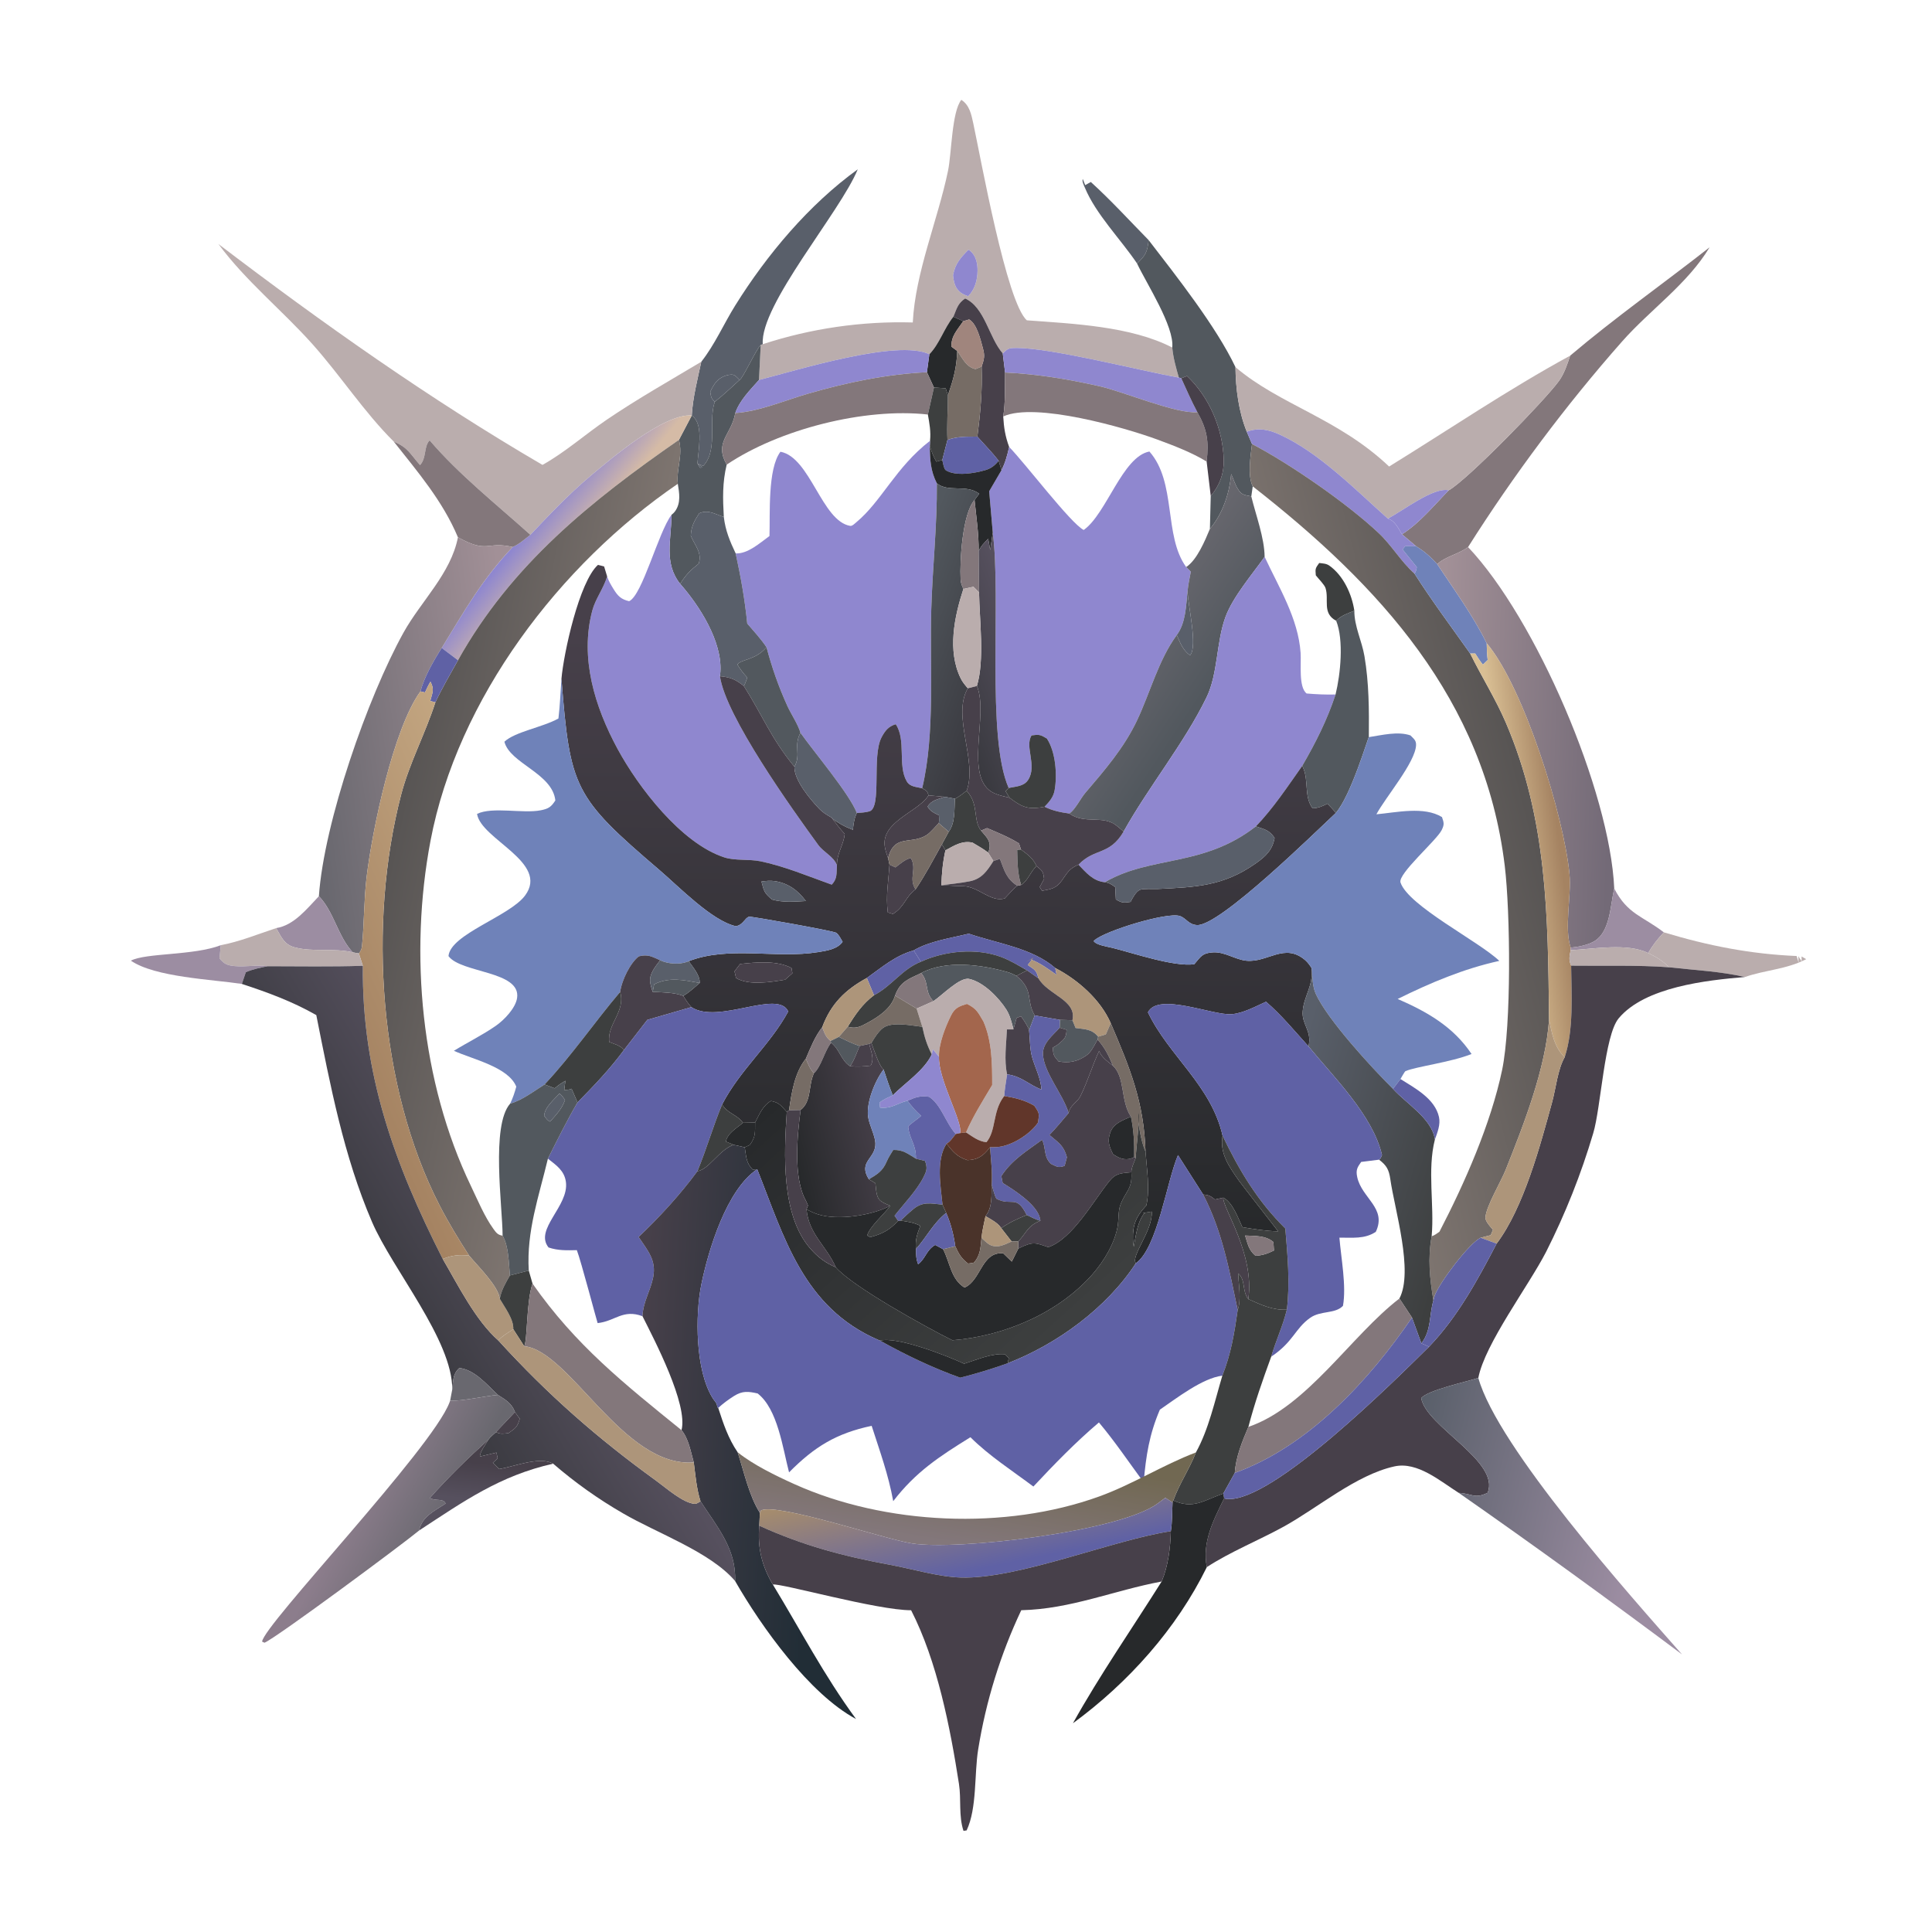 <?xml version="1.0" encoding="utf-8" ?>
<svg xmlns="http://www.w3.org/2000/svg" xmlns:xlink="http://www.w3.org/1999/xlink" width="360" height="360">
	<path fill="#BAADAD" transform="scale(2.4 2.4)" d="M77.854 27.442C76.772 26.199 76.473 23.879 74.935 23.173C74.358 23.559 74.283 23.965 74.022 24.589C73.291 25.494 72.95 26.694 72.155 27.505C69.675 26.303 61.806 28.773 58.929 29.5L59.063 26.776L59.222 26.722Q62.039 25.802 64.972 25.378Q67.905 24.953 70.868 25.036C71.061 21.16 72.811 17.084 73.605 13.257C73.885 11.904 73.895 8.666 74.638 7.752C75.272 8.162 75.412 8.871 75.567 9.587C76.153 12.313 78.152 23.495 79.725 24.869C83.275 25.132 87.809 25.322 91.014 26.983C91.088 27.793 91.303 28.541 91.526 29.319C88.475 28.764 81.652 27.022 78.951 27.015C78.35 27.014 78.263 27.036 77.854 27.442ZM75.185 19.392C74.566 20.03 74.168 20.459 73.993 21.366C74.05 21.9 74.143 22.385 74.602 22.725C74.77 22.849 74.974 22.928 75.168 23.001C75.688 22.47 75.886 21.765 75.896 21.03C75.903 20.486 75.786 19.879 75.359 19.506C75.277 19.434 75.268 19.435 75.185 19.392Z"/>
	<path fill="#595F6A" transform="scale(2.4 2.4)" d="M59.063 26.776C58.63 27.255 57.68 29.382 57.422 29.499C57.235 29.322 57.071 29.08 56.805 29.084C56.365 29.093 55.915 29.303 55.618 29.632C55.42 29.853 55.274 30.152 55.144 30.417C55.208 30.807 55.196 30.913 55.496 31.194C55.484 31.23 55.472 31.265 55.462 31.301C54.991 32.855 55.797 35.132 54.463 36.303L54.348 36.315L54.153 35.994L54.513 36.259L54.621 36.188L54.151 35.986C54.21 34.988 54.601 33.183 53.89 32.416C53.804 32.324 53.796 32.323 53.708 32.259C53.791 30.852 54.153 29.46 54.449 28.085C55.495 26.762 56.194 25.141 57.088 23.709C59.547 19.765 62.816 15.876 66.596 13.146C65.234 16.468 58.989 23.684 59.222 26.722L59.063 26.776Z"/>
	<path fill="#595F6A" transform="scale(2.4 2.4)" d="M88.279 20.454C87.018 18.582 85.087 16.64 84.227 14.566C84.154 14.39 83.99 14.075 84.065 13.897L84.255 14.374L84.691 14.129C86.253 15.547 87.701 17.135 89.18 18.642C89.073 19.559 88.969 19.813 88.279 20.454Z"/>
	<path fill="#52585E" transform="scale(2.4 2.4)" d="M89.18 18.642C91.324 21.426 94.439 25.373 95.921 28.504C95.941 30.181 96.165 31.951 96.799 33.518L97.206 34.471C97.105 35.371 96.84 36.917 97.262 37.761L97.15 38.54C96.599 38.417 96.399 38.448 96.094 37.945C95.879 37.592 95.762 37.177 95.587 36.803C95.457 38.301 94.926 39.901 93.936 41.062L94.001 38.508C94.684 37.708 95.034 36.784 95.01 35.726C94.957 33.314 93.901 30.844 92.16 29.192L91.713 29.368L91.526 29.319C91.303 28.541 91.088 27.793 91.014 26.983C91.187 25.349 89.026 22.036 88.279 20.454C88.969 19.813 89.073 19.559 89.18 18.642Z"/>
	<path fill="#8F87CF" transform="scale(2.4 2.4)" d="M75.168 23.001C74.974 22.928 74.77 22.849 74.602 22.725C74.143 22.385 74.05 21.9 73.993 21.366C74.168 20.459 74.566 20.03 75.185 19.392C75.268 19.435 75.277 19.434 75.359 19.506C75.786 19.879 75.903 20.486 75.896 21.03C75.886 21.765 75.688 22.47 75.168 23.001Z"/>
	<path fill="#BAADAD" transform="scale(2.4 2.4)" d="M42.119 36.095C43.881 35.113 45.44 33.72 47.111 32.584C49.475 30.977 51.996 29.554 54.449 28.085C54.153 29.46 53.791 30.852 53.708 32.259C51.558 32.085 47.362 35.666 45.769 37.016C44.131 38.404 42.652 39.966 41.178 41.524C38.569 39.176 35.637 36.859 33.356 34.187C32.889 34.672 33.133 35.54 32.613 36.11C31.831 35.233 31.692 34.751 30.575 34.288C28.267 31.997 26.433 29.154 24.259 26.72C21.902 24.08 19.06 21.8 16.96 18.947C25.015 25.079 33.367 30.989 42.119 36.095Z"/>
	<path fill="#83777B" transform="scale(2.4 2.4)" d="M121.909 27.612C125.414 24.64 129.126 22.033 132.731 19.202C131.01 22.06 128.134 24.029 125.945 26.505C121.585 31.441 117.497 36.911 113.98 42.475C113.259 43.024 112.2 43.211 111.588 43.803C111.069 43.236 110.608 42.812 109.944 42.409L108.848 41.482C110.211 40.618 111.353 39.219 112.477 38.068C113.9 37.29 119.955 31.072 121.038 29.575C121.449 29.008 121.689 28.273 121.909 27.612Z"/>
	<path fill="#47404A" transform="scale(2.4 2.4)" d="M74.022 24.589C74.283 23.965 74.358 23.559 74.935 23.173C76.473 23.879 76.772 26.199 77.854 27.442L78.034 28.922C78.012 30.029 78.066 31.24 77.89 32.334C77.939 33.197 78.048 33.888 78.351 34.702C78.206 35.341 78.058 35.911 77.758 36.501L77.534 35.772C77.032 35.123 76.429 34.516 75.883 33.901C76.119 32.065 76.275 30.316 76.214 28.463C76.405 27.875 76.481 27.652 76.312 27.04C76.132 26.384 75.854 25.155 75.244 24.803L74.784 24.941L74.022 24.589Z"/>
	<path fill="#27292B" transform="scale(2.4 2.4)" d="M74.022 24.589L74.784 24.941C74.319 25.635 73.847 26.068 73.868 26.918L74.32 27.245C74.28 28.529 74.016 29.481 73.596 30.681L73.422 30.146L72.511 30.087L71.966 28.899L72.155 27.505C72.95 26.694 73.291 25.494 74.022 24.589Z"/>
	<path fill="#9E837B" fill-opacity="0.984" transform="scale(2.4 2.4)" d="M74.784 24.941L75.244 24.803C75.854 25.155 76.132 26.384 76.312 27.04C76.481 27.652 76.405 27.875 76.214 28.463L75.739 28.658C75.01 28.494 74.746 27.839 74.32 27.245L73.868 26.918C73.847 26.068 74.319 25.635 74.784 24.941Z"/>
	<path fill="#52585E" transform="scale(2.4 2.4)" d="M57.422 29.499C57.68 29.382 58.63 27.255 59.063 26.776L58.929 29.5C58.252 30.266 57.426 31.081 57.088 32.068L57.076 32.131C56.751 33.803 55.44 34.323 56.42 36.073C56.081 37.472 56.116 38.711 56.197 40.137C55.488 39.913 54.985 39.542 54.287 39.854C53.895 40.455 53.671 40.868 53.632 41.592C53.977 42.411 54.519 42.897 54.25 43.76C53.634 44.246 53.222 44.651 52.808 45.331C51.516 43.702 52.132 41.899 52.134 39.974C52.245 39.886 52.344 39.793 52.426 39.675C52.875 39.033 52.741 38.281 52.625 37.563C52.504 36.353 53.032 35.405 52.714 34.148L53.708 32.259C53.796 32.323 53.804 32.324 53.89 32.416C54.601 33.183 54.21 34.988 54.151 35.986L54.621 36.188L54.513 36.259L54.153 35.994L54.348 36.315L54.463 36.303C55.797 35.132 54.991 32.855 55.462 31.301C55.472 31.265 55.484 31.23 55.496 31.194C56.165 30.674 56.79 30.066 57.422 29.499Z"/>
	<path fill="#8F87CF" transform="scale(2.4 2.4)" d="M58.929 29.5C61.806 28.773 69.675 26.303 72.155 27.505L71.966 28.899C68.806 29.054 65.755 29.69 62.721 30.57C60.963 31.079 58.897 31.959 57.088 32.068C57.426 31.081 58.252 30.266 58.929 29.5Z"/>
	<path fill="#8F87CF" transform="scale(2.4 2.4)" d="M77.854 27.442C78.263 27.036 78.35 27.014 78.951 27.015C81.652 27.022 88.475 28.764 91.526 29.319L91.713 29.368C92.117 30.251 92.505 31.144 92.962 32C91.36 32.158 87.248 30.414 85.387 29.992C82.956 29.441 80.526 29.041 78.034 28.922L77.854 27.442Z"/>
	<path fill="#766C65" transform="scale(2.4 2.4)" d="M74.32 27.245C74.746 27.839 75.01 28.494 75.739 28.658L76.214 28.463C76.275 30.316 76.119 32.065 75.883 33.901C75.078 33.904 74.329 33.879 73.561 34.155C73.499 33.02 73.599 31.824 73.596 30.681C74.016 29.481 74.28 28.529 74.32 27.245Z"/>
	<path fill="#BAADAD" transform="scale(2.4 2.4)" d="M107.851 36.221C112.512 33.348 117.103 30.228 121.909 27.612C121.689 28.273 121.449 29.008 121.038 29.575C119.955 31.072 113.9 37.29 112.477 38.068C111.297 37.794 108.935 39.655 107.75 40.263C105.274 38.054 102.424 35.144 99.376 33.75C98.509 33.353 97.724 33.18 96.799 33.518C96.165 31.951 95.941 30.181 95.921 28.504C99.375 31.443 103.886 32.464 107.851 36.221Z"/>
	<path fill="#83777B" transform="scale(2.4 2.4)" d="M57.088 32.068C58.897 31.959 60.963 31.079 62.721 30.57C65.755 29.69 68.806 29.054 71.966 28.899L72.511 30.087L72.04 32.183C67.134 31.64 60.519 33.318 56.42 36.073C55.44 34.323 56.751 33.803 57.076 32.131L57.088 32.068Z"/>
	<path fill="#83777B" transform="scale(2.4 2.4)" d="M78.034 28.922C80.526 29.041 82.956 29.441 85.387 29.992C87.248 30.414 91.36 32.158 92.962 32C93.736 33.377 93.863 34.276 93.683 35.835C92.512 35.122 91.131 34.597 89.847 34.123C87.363 33.206 80.366 31.198 77.89 32.334C78.066 31.24 78.012 30.029 78.034 28.922Z"/>
	<path fill="#595F6A" transform="scale(2.4 2.4)" d="M57.422 29.499C56.79 30.066 56.165 30.674 55.496 31.194C55.196 30.913 55.208 30.807 55.144 30.417C55.274 30.152 55.42 29.853 55.618 29.632C55.915 29.303 56.365 29.093 56.805 29.084C57.071 29.08 57.235 29.322 57.422 29.499Z"/>
	<path fill="#47404A" transform="scale(2.4 2.4)" d="M91.713 29.368L92.16 29.192C93.901 30.844 94.957 33.314 95.01 35.726C95.034 36.784 94.684 37.708 94.001 38.508L93.683 35.835C93.863 34.276 93.736 33.377 92.962 32C92.505 31.144 92.117 30.251 91.713 29.368Z"/>
	<path fill="#3D3F3F" transform="scale(2.4 2.4)" d="M72.511 30.087L73.422 30.146L73.596 30.681C73.599 31.824 73.499 33.02 73.561 34.155L73.159 35.714L72.697 35.842C72.468 35.455 72.331 35.062 72.189 34.638L72.208 34.221C72.281 33.511 72.165 32.878 72.04 32.183L72.511 30.087Z"/>
	<defs>
		<linearGradient id="gradient_0" gradientUnits="userSpaceOnUse" x1="44.862" y1="42.171" x2="42.105" y2="39.888">
			<stop offset="0" stop-color="#D5BBA6"/>
			<stop offset="1" stop-color="#8F87CF"/>
		</linearGradient>
	</defs>
	<path fill="url(#gradient_0)" transform="scale(2.4 2.4)" d="M41.178 41.524C42.652 39.966 44.131 38.404 45.769 37.016C47.362 35.666 51.558 32.085 53.708 32.259L52.714 34.148C45.856 38.912 39.712 43.828 35.558 51.261L34.294 50.306C36.081 47.397 37.425 44.983 39.803 42.469C40.3 42.266 40.752 41.851 41.178 41.524Z"/>
	<path fill="#8F87CF" transform="scale(2.4 2.4)" d="M96.799 33.518C97.724 33.18 98.509 33.353 99.376 33.75C102.424 35.144 105.274 38.054 107.75 40.263C108.305 40.434 108.565 41.014 108.848 41.482L109.944 42.409L109.105 42.404L108.895 42.657L110.002 44.038C109.959 44.236 109.946 44.37 109.82 44.534C108.78 43.615 108.057 42.345 107.041 41.389C104.609 39.1 100.206 36.045 97.206 34.471L96.799 33.518Z"/>
	<defs>
		<linearGradient id="gradient_1" gradientUnits="userSpaceOnUse" x1="30.94" y1="63.985" x2="45.908" y2="67.111">
			<stop offset="0" stop-color="#585554"/>
			<stop offset="1" stop-color="#7D746F"/>
		</linearGradient>
	</defs>
	<path fill="url(#gradient_1)" transform="scale(2.4 2.4)" d="M35.558 51.261C39.712 43.828 45.856 38.912 52.714 34.148C53.032 35.405 52.504 36.353 52.625 37.563C43.467 43.812 35.514 54.245 33.423 65.287C31.763 74.058 32.684 84.01 36.56 92.076C37.075 93.149 37.61 94.446 38.307 95.409C38.534 95.722 38.64 95.872 39.022 95.94C39.507 96.774 39.492 98.066 39.589 99.023C39.247 99.619 38.931 100.151 38.801 100.836C38.7 99.856 37.066 98.266 36.418 97.479C35.594 96.2 34.809 94.911 34.115 93.557C29.409 84.383 28.561 71.653 31.138 61.721C31.775 59.267 33.025 56.949 33.803 54.525C34.328 53.409 34.958 52.338 35.558 51.261Z"/>
	<path fill="#8F87CF" transform="scale(2.4 2.4)" d="M59.742 41.616C59.799 39.928 59.588 36.404 60.594 35.073C62.912 35.504 63.804 40.461 66.013 40.83C66.163 40.855 66.371 40.643 66.488 40.545C68.452 38.914 69.526 36.298 72.208 34.221L72.189 34.638C72.204 35.722 72.245 36.546 72.737 37.528C72.764 40.781 72.403 44.024 72.305 47.276C72.171 51.66 72.621 56.936 71.597 61.201C71.133 61.087 70.651 61.099 70.398 60.662C69.676 59.411 70.376 57.47 69.546 56.229C68.989 56.393 68.726 56.72 68.451 57.231C67.664 58.694 68.49 62.691 67.506 62.992C67.205 63.084 66.841 63.095 66.527 63.122C65.927 61.597 63.239 58.441 62.149 56.895C61.954 56.226 61.432 55.471 61.133 54.815C60.449 53.315 59.936 51.845 59.513 50.254C59.076 49.6 58.525 49.01 58.015 48.411C57.831 46.56 57.514 44.785 57.117 42.968C58.075 43.006 58.992 42.155 59.742 41.616Z"/>
	<path fill="#5F61A5" transform="scale(2.4 2.4)" d="M73.561 34.155C74.329 33.879 75.078 33.904 75.883 33.901C76.429 34.516 77.032 35.123 77.534 35.772C77.243 36.141 76.94 36.376 76.489 36.505C75.659 36.743 74.221 36.994 73.443 36.519C73.277 36.417 73.213 35.916 73.159 35.714L73.561 34.155Z"/>
	<path fill="#83777B" transform="scale(2.4 2.4)" d="M30.575 34.288C31.692 34.751 31.831 35.233 32.613 36.11C33.133 35.54 32.889 34.672 33.356 34.187C35.637 36.859 38.569 39.176 41.178 41.524C40.752 41.851 40.3 42.266 39.803 42.469C37.739 41.995 37.915 43.018 35.554 41.716C34.377 38.907 32.443 36.654 30.575 34.288Z"/>
	<defs>
		<linearGradient id="gradient_2" gradientUnits="userSpaceOnUse" x1="118.746" y1="63.458" x2="103.135" y2="67.476">
			<stop offset="0" stop-color="#585554"/>
			<stop offset="1" stop-color="#7D746F"/>
		</linearGradient>
	</defs>
	<path fill="url(#gradient_2)" transform="scale(2.4 2.4)" d="M97.206 34.471C100.206 36.045 104.609 39.1 107.041 41.389C108.057 42.345 108.78 43.615 109.82 44.534C111.173 46.656 112.691 48.686 114.145 50.74C115.033 52.543 116.124 54.268 116.916 56.113C120.145 63.639 120.179 71.134 120.267 79.158C120.015 82.949 118.296 87.331 116.891 90.849C116.538 91.734 115.382 93.668 115.328 94.521C115.312 94.778 115.615 95.135 115.777 95.321Q115.845 95.399 115.915 95.475L115.74 95.897L114.959 96.097C114.066 96.521 111.759 99.574 111.395 100.582C111.349 100.709 111.318 100.835 111.289 100.966C111.005 99.259 110.842 97.691 111.154 95.978C111.38 95.92 111.566 95.762 111.758 95.631C113.722 91.846 115.742 87.266 116.621 83.086C117.351 79.616 117.266 70.83 116.827 67.21C115.257 54.28 107.079 45.433 97.262 37.761C96.84 36.917 97.105 35.371 97.206 34.471Z"/>
	<path fill="#8F87CF" transform="scale(2.4 2.4)" d="M77.758 36.501C78.058 35.911 78.206 35.341 78.351 34.702C79.619 35.998 83.108 40.611 84.138 41.148C85.919 39.887 87.141 35.454 89.24 35.055C91.364 37.456 90.332 41.6 92.094 44.024L92.455 44.381C92.356 44.883 92.252 45.383 92.203 45.894C92.079 47.034 92.07 48.359 91.364 49.304C89.944 51.235 89.293 53.804 88.264 55.964C87.259 58.073 85.766 59.8 84.264 61.557C83.883 62.004 83.484 62.861 83.019 63.163C82.317 63.061 81.745 62.952 81.099 62.635C81.461 62.262 81.784 61.892 81.879 61.366C82.097 60.161 81.96 58.37 81.279 57.34C80.773 57.034 80.675 57.013 80.09 57.097C79.532 57.975 80.547 59.447 79.821 60.555C79.488 61.065 78.874 61.057 78.313 61.178C76.556 57.192 77.751 46.522 77.077 41.35L76.801 38.142L77.758 36.501Z"/>
	<path fill="#27292B" transform="scale(2.4 2.4)" d="M72.189 34.638C72.331 35.062 72.468 35.455 72.697 35.842L73.159 35.714C73.213 35.916 73.277 36.417 73.443 36.519C74.221 36.994 75.659 36.743 76.489 36.505C76.94 36.376 77.243 36.141 77.534 35.772L77.758 36.501L76.801 38.142L77.077 41.35L76.879 42.708C76.829 42.416 76.782 42.124 76.721 41.834C76.411 42.142 76.166 42.39 75.983 42.794C75.999 41.476 75.797 40.132 75.663 38.821L76.025 38.334C75.037 37.571 73.643 38.26 72.737 37.528C72.245 36.546 72.204 35.722 72.189 34.638Z"/>
	<defs>
		<linearGradient id="gradient_3" gradientUnits="userSpaceOnUse" x1="94.138" y1="52.814" x2="87.702" y2="48.566">
			<stop offset="0" stop-color="#52585E"/>
			<stop offset="1" stop-color="#69686F"/>
		</linearGradient>
	</defs>
	<path fill="url(#gradient_3)" transform="scale(2.4 2.4)" d="M93.936 41.062C94.926 39.901 95.457 38.301 95.587 36.803C95.762 37.177 95.879 37.592 96.094 37.945C96.399 38.448 96.599 38.417 97.15 38.54C97.505 40.004 98.169 41.75 98.185 43.231C97.22 44.6 95.735 46.318 95.153 47.882C94.424 49.842 94.574 52.306 93.67 54.156C91.916 57.743 89.202 61.042 87.237 64.563C87.069 64.406 86.893 64.268 86.716 64.122C85.637 63.235 84.251 64.033 83.019 63.163C83.484 62.861 83.883 62.004 84.264 61.557C85.766 59.8 87.259 58.073 88.264 55.964C89.293 53.804 89.944 51.235 91.364 49.304C91.632 49.913 91.835 50.481 92.395 50.881C93.013 50.199 92.219 46.952 92.203 45.894C92.252 45.383 92.356 44.883 92.455 44.381L92.094 44.024C92.925 43.495 93.567 41.955 93.936 41.062Z"/>
	<defs>
		<linearGradient id="gradient_4" gradientUnits="userSpaceOnUse" x1="77.935" y1="51.567" x2="69.433" y2="48.356">
			<stop offset="0" stop-color="#3A3A40"/>
			<stop offset="1" stop-color="#52585E"/>
		</linearGradient>
	</defs>
	<path fill="url(#gradient_4)" transform="scale(2.4 2.4)" d="M72.737 37.528C73.643 38.26 75.037 37.571 76.025 38.334L75.663 38.821C74.731 39.858 74.504 43.52 74.582 45.001C74.595 45.257 74.687 45.497 74.797 45.725C74.101 47.865 73.535 50.535 74.592 52.674C74.719 52.931 74.889 53.144 75.073 53.359C75.096 53.386 75.118 53.413 75.141 53.44C73.882 55.602 75.915 59.062 75.049 61.395C74.764 61.601 74.463 61.87 74.143 62.011L73.356 61.868L72.091 61.753C71.988 61.382 71.935 61.4 71.597 61.201C72.621 56.936 72.171 51.66 72.305 47.276C72.403 44.024 72.764 40.781 72.737 37.528Z"/>
	<path fill="#8F87CF" transform="scale(2.4 2.4)" d="M107.75 40.263C108.935 39.655 111.297 37.794 112.477 38.068C111.353 39.219 110.211 40.618 108.848 41.482C108.565 41.014 108.305 40.434 107.75 40.263Z"/>
	<path fill="#83777B" transform="scale(2.4 2.4)" d="M74.797 45.725C74.687 45.497 74.595 45.257 74.582 45.001C74.504 43.52 74.731 39.858 75.663 38.821C75.797 40.132 75.999 41.476 75.983 42.794L76.013 45.993L75.579 45.556L74.797 45.725Z"/>
	<path fill="#595F6A" transform="scale(2.4 2.4)" d="M52.808 45.331C53.222 44.651 53.634 44.246 54.25 43.76C54.519 42.897 53.977 42.411 53.632 41.592C53.671 40.868 53.895 40.455 54.287 39.854C54.985 39.542 55.488 39.913 56.197 40.137C56.322 41.194 56.664 42.012 57.117 42.968C57.514 44.785 57.831 46.56 58.015 48.411C58.525 49.01 59.076 49.6 59.513 50.254C58.636 51.281 57.506 51.175 57.251 51.6C57.481 51.975 57.719 52.288 58.02 52.608C57.939 52.825 57.868 53.064 57.753 53.263C57.124 52.758 56.702 52.574 55.897 52.501C55.911 52.384 55.925 52.269 55.932 52.151C56.074 49.786 54.298 47.016 52.808 45.331Z"/>
	<path fill="#8F87CF" transform="scale(2.4 2.4)" d="M47.139 44.756C47.24 45.083 47.442 45.424 47.621 45.714C47.97 46.282 48.219 46.531 48.844 46.677C49.868 46.228 51.105 41.339 52.134 39.974C52.132 41.899 51.516 43.702 52.808 45.331C54.298 47.016 56.074 49.786 55.932 52.151C55.925 52.269 55.911 52.384 55.897 52.501C56.326 55.604 61.529 62.855 63.521 65.593C63.943 66.173 64.72 66.496 64.98 67.171C64.935 67.792 65.028 68.228 64.572 68.683C62.789 68.047 60.892 67.249 59.041 66.87C58.162 66.689 57.072 66.836 56.253 66.573C52.902 65.497 49.554 61.116 47.938 58.127C46.184 54.883 45.003 51.092 45.988 47.395C46.228 46.491 46.858 45.699 47.139 44.756Z"/>
	<defs>
		<linearGradient id="gradient_5" gradientUnits="userSpaceOnUse" x1="23.896" y1="58.552" x2="40.38" y2="56.308">
			<stop offset="0" stop-color="#69686F"/>
			<stop offset="1" stop-color="#A29097"/>
		</linearGradient>
	</defs>
	<path fill="url(#gradient_5)" transform="scale(2.4 2.4)" d="M35.554 41.716C37.915 43.018 37.739 41.995 39.803 42.469C37.425 44.983 36.081 47.397 34.294 50.306C33.666 51.295 32.94 52.551 32.644 53.681C30.542 56.564 28.909 64.397 28.466 68.079C28.25 69.879 28.283 71.689 28.103 73.485C28.082 73.698 27.991 73.857 27.862 74.025L27.395 73.941C26.236 72.725 25.929 70.779 24.758 69.583C25.157 63.829 28.55 54.122 31.331 49.111C32.683 46.676 35.01 44.53 35.554 41.716Z"/>
	<defs>
		<linearGradient id="gradient_6" gradientUnits="userSpaceOnUse" x1="73.453" y1="52.802" x2="79.831" y2="50.323">
			<stop offset="0" stop-color="#3A3A40"/>
			<stop offset="1" stop-color="#56505E"/>
		</linearGradient>
	</defs>
	<path fill="url(#gradient_6)" transform="scale(2.4 2.4)" d="M77.077 41.35C77.751 46.522 76.556 57.192 78.313 61.178L78.072 61.427L78.385 61.94C78.004 61.843 77.568 61.757 77.21 61.597C74.747 60.496 76.806 55.484 75.845 53.261C76.456 51.248 76.045 48.131 76.013 45.993L75.983 42.794C76.166 42.39 76.411 42.142 76.721 41.834C76.782 42.124 76.829 42.416 76.879 42.708L77.077 41.35Z"/>
	<path fill="#6F82B9" transform="scale(2.4 2.4)" d="M109.944 42.409C110.608 42.812 111.069 43.236 111.588 43.803C112.906 45.798 114.372 47.798 115.428 49.944C115.43 50.385 115.451 50.809 115.504 51.246L115.131 51.604C114.911 51.33 114.725 51.038 114.536 50.742L114.145 50.74C112.691 48.686 111.173 46.656 109.82 44.534C109.946 44.37 109.959 44.236 110.002 44.038L108.895 42.657L109.105 42.404L109.944 42.409Z"/>
	<defs>
		<linearGradient id="gradient_7" gradientUnits="userSpaceOnUse" x1="125.072" y1="58.08" x2="111.847" y2="57.69">
			<stop offset="0" stop-color="#736A77"/>
			<stop offset="1" stop-color="#A29097"/>
		</linearGradient>
	</defs>
	<path fill="url(#gradient_7)" transform="scale(2.4 2.4)" d="M111.588 43.803C112.2 43.211 113.259 43.024 113.98 42.475C119.247 48.033 124.999 61.446 125.329 68.981C125.027 70.256 125.026 72.297 123.819 73.055C123.314 73.372 122.54 73.523 121.948 73.575C121.425 72.07 122.015 69.549 121.855 67.87C121.426 63.356 118.296 53.329 115.428 49.944C114.372 47.798 112.906 45.798 111.588 43.803Z"/>
	<path fill="#8F87CF" transform="scale(2.4 2.4)" d="M87.237 64.563C89.202 61.042 91.916 57.743 93.67 54.156C94.574 52.306 94.424 49.842 95.153 47.882C95.735 46.318 97.22 44.6 98.185 43.231C99.286 45.6 100.795 48.009 100.979 50.691C101.038 51.556 100.808 53.328 101.442 53.842C102.2 53.907 102.931 53.94 103.693 53.92C103.039 55.898 102.151 57.661 101.106 59.46C99.968 61.066 98.874 62.737 97.506 64.159C93.416 67.352 89.353 66.406 85.777 68.496C84.861 68.407 84.333 67.754 83.735 67.134C84.995 65.813 86.136 66.441 87.237 64.563Z"/>
	<defs>
		<linearGradient id="gradient_8" gradientUnits="userSpaceOnUse" x1="73.19" y1="95.297" x2="73.561" y2="49.484">
			<stop offset="0" stop-color="#27292B"/>
			<stop offset="1" stop-color="#47404A"/>
		</linearGradient>
	</defs>
	<path fill="url(#gradient_8)" transform="scale(2.4 2.4)" d="M47.139 44.756C46.858 45.699 46.228 46.491 45.988 47.395C45.003 51.092 46.184 54.883 47.938 58.127C49.554 61.116 52.902 65.497 56.253 66.573C57.072 66.836 58.162 66.689 59.041 66.87C60.892 67.249 62.789 68.047 64.572 68.683C65.028 68.228 64.935 67.792 64.98 67.171C64.988 66.173 65.497 65.63 65.584 64.746C65.237 64.373 64.935 63.971 64.629 63.563C65.086 63.889 65.507 64.146 66.032 64.35C66.037 64.352 66.164 64.398 66.178 64.408C66.193 64.418 66.201 64.435 66.213 64.448C66.267 64.014 66.305 63.598 66.491 63.196C66.502 63.172 66.515 63.147 66.527 63.122C66.841 63.095 67.205 63.084 67.506 62.992C68.49 62.691 67.664 58.694 68.451 57.231C68.726 56.72 68.989 56.393 69.546 56.229C70.376 57.47 69.676 59.411 70.398 60.662C70.651 61.099 71.133 61.087 71.597 61.201C71.935 61.4 71.988 61.382 72.091 61.753C72.066 61.791 72.04 61.828 72.014 61.865C71.168 63.066 68.396 63.837 68.697 65.738C68.744 66.039 68.848 66.338 68.95 66.624L69.059 67.128C68.98 68.421 68.763 69.533 68.927 70.837L69.322 70.961C70.237 70.403 70.291 69.628 71.083 69.053C71.839 67.943 72.472 66.722 73.127 65.55L73.402 66.021C73.197 66.936 73.119 67.794 73.089 68.729C73.645 68.751 74.202 68.793 74.759 68.799C75.964 68.814 76.903 70.076 78.008 69.754C78.319 69.435 78.635 69.043 78.983 68.771L79.281 68.706C79.8 68.394 79.989 67.695 80.475 67.24C80.936 67.617 80.997 67.657 81.061 68.249L80.723 68.865L80.903 69.162C81.602 69.031 82.014 68.979 82.451 68.352C82.871 67.751 83.029 67.42 83.735 67.134C84.333 67.754 84.861 68.407 85.777 68.496C86.122 68.537 86.31 68.676 86.586 68.872L86.635 69.827C87.115 70.113 87.224 70.102 87.777 70.023C87.922 69.737 88.192 69.212 88.507 69.084C88.77 68.977 89.575 69.035 89.882 69.02C92.822 68.878 94.981 68.809 97.496 67.034C98.267 66.49 98.79 66.004 98.959 65.054C98.531 64.432 98.193 64.399 97.506 64.159C98.874 62.737 99.968 61.066 101.106 59.46C101.124 59.498 101.143 59.536 101.161 59.575C101.631 60.599 101.227 61.843 101.907 62.754C102.358 62.742 102.667 62.591 103.067 62.399C103.283 62.632 103.527 62.862 103.71 63.121C102.132 64.591 94.703 71.912 92.937 71.822C92.261 71.787 92.089 71.264 91.583 71.113C90.566 70.809 85.799 72.271 84.989 72.993C84.963 73.016 84.939 73.04 84.913 73.063C85.103 73.377 85.992 73.5 86.359 73.591C87.984 73.995 91.148 75.08 92.722 74.863C93.24 74.262 93.334 74 94.159 73.943C95.088 73.88 95.884 74.502 96.773 74.59C98.421 74.752 99.739 73.163 101.342 74.553C101.541 74.725 101.697 74.953 101.84 75.171C101.958 76.599 101.235 77.306 101.14 78.53C101.061 79.542 101.889 80.079 101.587 81.234C100.526 80.067 99.491 78.8 98.293 77.774C97.486 78.138 96.517 78.671 95.626 78.741C94.161 78.856 89.926 77.013 89.125 78.598C90.759 82.004 94.036 84.265 94.921 88.176C94.679 89.554 95.442 90.599 96.198 91.678C96.467 92.061 99.236 95.581 99.235 95.598C98.29 95.583 97.387 95.433 96.457 95.276C96.118 94.566 95.707 93.348 94.973 92.987L94.324 93.13C94.01 92.862 93.826 92.773 93.413 92.744L91.459 89.683C90.584 91.74 89.858 96.898 88.191 98.076C87.754 97.565 89.524 95.525 89.42 94.069L88.75 94.18L88.837 94.211C88.282 94.914 88.196 95.942 88.023 96.8C87.994 96.598 87.97 96.399 87.964 96.195C87.933 95.12 88.205 94.45 88.931 93.67L89 93.598C89.297 92.294 89.029 90.733 88.936 89.402C88.82 85.558 87.724 82.909 86.237 79.438C85.445 77.609 83.672 76.057 81.929 75.157C80.132 73.594 77.399 73.244 75.219 72.491C73.836 72.83 72.166 73.065 70.935 73.79C69.478 74.21 68.51 75.074 67.299 75.932C65.623 76.842 64.508 77.947 63.837 79.75C63.263 80.486 62.933 81.344 62.566 82.195C61.684 83.308 61.459 84.837 61.261 86.201L61.086 86.325C60.632 85.845 60.521 85.607 59.859 85.479C59.224 85.826 58.948 86.535 58.626 87.151L57.683 87.173C57.168 86.484 56.542 86.496 56.061 85.756C57.463 83.047 59.791 81.134 61.199 78.528C60.392 76.783 55.776 79.566 53.674 78.193C53.427 77.908 53.239 77.645 53.052 77.317C53.511 77.051 53.92 76.659 54.327 76.317C54.349 75.704 53.807 75.112 53.47 74.627C56.572 73.416 60.261 74.45 63.514 73.923C64.178 73.816 65.001 73.703 65.42 73.126C65.296 72.909 65.128 72.559 64.918 72.419C64.698 72.273 58.284 71.127 58.154 71.172C57.803 71.293 57.718 71.793 57.14 71.911C55.283 71.508 52.694 68.823 51.181 67.533C44.551 61.874 44.262 61.184 43.591 52.706C43.759 50.733 44.965 45.172 46.425 43.858L46.903 43.98L47.139 44.756ZM59.12 68.441C59.32 69.216 59.336 69.324 59.936 69.84C60.816 70.084 61.667 70.005 62.567 69.956C61.958 69.139 61.199 68.57 60.169 68.413C59.818 68.359 59.469 68.393 59.12 68.441ZM57.458 74.845L57.028 75.413L57.147 75.933C58.161 76.533 59.836 76.247 60.953 76.064L61.523 75.564L61.452 75.156C60.323 74.552 58.696 74.707 57.458 74.845Z"/>
	<path fill="#3D3F3F" transform="scale(2.4 2.4)" d="M105.151 47.417C104.651 47.621 104.116 47.791 103.741 48.197C102.627 47.602 103.206 46.57 102.912 45.651C102.83 45.396 102.339 44.903 102.158 44.667C102.115 44.146 102.118 44.136 102.422 43.711C102.696 43.746 102.972 43.747 103.205 43.912C104.298 44.684 104.959 46.127 105.151 47.417Z"/>
	<path fill="#BAADAD" transform="scale(2.4 2.4)" d="M74.797 45.725L75.579 45.556L76.013 45.993C76.045 48.131 76.456 51.248 75.845 53.261L75.141 53.44C75.118 53.413 75.096 53.386 75.073 53.359C74.889 53.144 74.719 52.931 74.592 52.674C73.535 50.535 74.101 47.865 74.797 45.725Z"/>
	<path fill="#595F6A" transform="scale(2.4 2.4)" d="M91.364 49.304C92.07 48.359 92.079 47.034 92.203 45.894C92.219 46.952 93.013 50.199 92.395 50.881C91.835 50.481 91.632 49.913 91.364 49.304Z"/>
	<path fill="#52585E" transform="scale(2.4 2.4)" d="M103.741 48.197C104.116 47.791 104.651 47.621 105.151 47.417C105.143 48.624 105.734 49.754 105.936 50.946C106.291 53.038 106.296 55.114 106.277 57.23C106.2 57.299 104.894 61.752 103.71 63.121C103.527 62.862 103.283 62.632 103.067 62.399C102.667 62.591 102.358 62.742 101.907 62.754C101.227 61.843 101.631 60.599 101.161 59.575C101.143 59.536 101.124 59.498 101.106 59.46C102.151 57.661 103.039 55.898 103.693 53.92C104.076 52.335 104.345 49.719 103.741 48.197Z"/>
	<defs>
		<linearGradient id="gradient_9" gradientUnits="userSpaceOnUse" x1="117.036" y1="66.153" x2="121.079" y2="65.643">
			<stop offset="0" stop-color="#D9BF94"/>
			<stop offset="1" stop-color="#A58362"/>
		</linearGradient>
	</defs>
	<path fill="url(#gradient_9)" transform="scale(2.4 2.4)" d="M115.428 49.944C118.296 53.329 121.426 63.356 121.855 67.87C122.015 69.549 121.425 72.07 121.948 73.575L121.946 73.773C121.85 74.236 121.779 74.525 121.983 74.973C122.001 77.211 122.198 79.93 121.481 82.082C120.657 81.275 120.493 80.237 120.267 79.158C120.179 71.134 120.145 63.639 116.916 56.113C116.124 54.268 115.033 52.543 114.145 50.74L114.536 50.742C114.725 51.038 114.911 51.33 115.131 51.604L115.504 51.246C115.451 50.809 115.43 50.385 115.428 49.944Z"/>
	<path fill="#5F61A5" transform="scale(2.4 2.4)" d="M32.644 53.681C32.94 52.551 33.666 51.295 34.294 50.306L35.558 51.261C34.958 52.338 34.328 53.409 33.803 54.525L33.404 54.425C33.568 53.783 33.746 53.54 33.42 52.923C33.255 53.191 33.128 53.476 32.995 53.76L32.644 53.681Z"/>
	<path fill="#52585E" transform="scale(2.4 2.4)" d="M57.753 53.263C57.868 53.064 57.939 52.825 58.02 52.608C57.719 52.288 57.481 51.975 57.251 51.6C57.506 51.175 58.636 51.281 59.513 50.254C59.936 51.845 60.449 53.315 61.133 54.815C61.432 55.471 61.954 56.226 62.149 56.895C61.592 57.907 62.217 58.556 61.678 59.531C59.837 57.286 59.21 55.558 57.753 53.263Z"/>
	<path fill="#47404A" transform="scale(2.4 2.4)" d="M55.897 52.501C56.702 52.574 57.124 52.758 57.753 53.263C59.21 55.558 59.837 57.286 61.678 59.531C61.651 60.569 62.904 62.062 63.611 62.799C63.871 63.07 64.167 63.255 64.493 63.438C64.582 63.488 64.55 63.469 64.629 63.563C64.935 63.971 65.237 64.373 65.584 64.746C65.497 65.63 64.988 66.173 64.98 67.171C64.72 66.496 63.943 66.173 63.521 65.593C61.529 62.855 56.326 55.604 55.897 52.501Z"/>
	<defs>
		<linearGradient id="gradient_10" gradientUnits="userSpaceOnUse" x1="25.932" y1="78.456" x2="41.694" y2="71.46">
			<stop offset="0" stop-color="#A58362"/>
			<stop offset="1" stop-color="#C3A681"/>
		</linearGradient>
	</defs>
	<path fill="url(#gradient_10)" transform="scale(2.4 2.4)" d="M27.862 74.025C27.991 73.857 28.082 73.698 28.103 73.485C28.283 71.689 28.25 69.879 28.466 68.079C28.909 64.397 30.542 56.564 32.644 53.681L32.995 53.76C33.128 53.476 33.255 53.191 33.42 52.923C33.746 53.54 33.568 53.783 33.404 54.425L33.803 54.525C33.025 56.949 31.775 59.267 31.138 61.721C28.561 71.653 29.409 84.383 34.115 93.557C34.809 94.911 35.594 96.2 36.418 97.479C35.623 97.41 35.129 97.448 34.374 97.745C30.63 90.374 28.086 83.367 28.173 74.984L27.862 74.025Z"/>
	<path fill="#6F82B9" transform="scale(2.4 2.4)" d="M43.591 52.706C44.262 61.184 44.551 61.874 51.181 67.533C52.694 68.823 55.283 71.508 57.14 71.911C57.718 71.793 57.803 71.293 58.154 71.172C58.284 71.127 64.698 72.273 64.918 72.419C65.128 72.559 65.296 72.909 65.42 73.126C65.001 73.703 64.178 73.816 63.514 73.923C60.261 74.45 56.572 73.416 53.47 74.627C53.44 74.64 53.41 74.653 53.379 74.665C52.748 74.907 51.845 74.842 51.254 74.553C50.59 74.268 50.336 74.076 49.604 74.247C48.919 74.765 48.29 76.106 48.156 76.947C48.152 76.968 48.152 76.989 48.15 77.01C46.166 79.349 44.373 81.976 42.282 84.197C41.464 84.711 40.534 85.43 39.607 85.687C39.818 85.253 39.957 84.833 40.084 84.368C39.475 82.845 36.713 82.251 35.239 81.584C36.301 80.931 37.463 80.358 38.484 79.652C39.133 79.203 40.028 78.278 40.146 77.487C40.463 75.375 35.8 75.563 34.82 74.231C34.975 72.524 39.557 71.148 40.762 69.534C42.688 66.954 37.327 65.165 37.039 63.189C38.251 62.61 40.595 63.187 41.992 62.909C42.598 62.788 42.793 62.646 43.117 62.147C42.887 60.031 39.584 59.274 39.162 57.587C39.982 56.809 42.165 56.458 43.357 55.782C43.48 54.768 43.514 53.725 43.591 52.706Z"/>
	<path fill="#47404A" transform="scale(2.4 2.4)" d="M75.141 53.44L75.845 53.261C76.806 55.484 74.747 60.496 77.21 61.597C77.568 61.757 78.004 61.843 78.385 61.94C79.217 62.564 79.684 62.849 80.767 62.693C80.878 62.677 80.989 62.656 81.099 62.635C81.745 62.952 82.317 63.061 83.019 63.163C84.251 64.033 85.637 63.235 86.716 64.122C86.893 64.268 87.069 64.406 87.237 64.563C86.136 66.441 84.995 65.813 83.735 67.134C83.029 67.42 82.871 67.751 82.451 68.352C82.014 68.979 81.602 69.031 80.903 69.162L80.723 68.865L81.061 68.249C80.997 67.657 80.936 67.617 80.475 67.24C80.21 66.637 79.779 66.336 79.267 65.957L79.115 65.482C78.329 64.996 77.483 64.654 76.636 64.293L76.168 64.487C75.52 63.675 76.03 62.469 75.049 61.395C75.915 59.062 73.882 55.602 75.141 53.44Z"/>
	<path fill="#3D3F3F" transform="scale(2.4 2.4)" d="M78.313 61.178C78.874 61.057 79.488 61.065 79.821 60.555C80.547 59.447 79.532 57.975 80.09 57.097C80.675 57.013 80.773 57.034 81.279 57.34C81.96 58.37 82.097 60.161 81.879 61.366C81.784 61.892 81.461 62.262 81.099 62.635C80.989 62.656 80.878 62.677 80.767 62.693C79.684 62.849 79.217 62.564 78.385 61.94L78.072 61.427L78.313 61.178Z"/>
	<path fill="#6F82B9" transform="scale(2.4 2.4)" d="M103.71 63.121C104.894 61.752 106.2 57.299 106.277 57.23C107.29 57.078 108.527 56.757 109.51 57.098C109.754 57.357 109.957 57.469 109.943 57.85C109.893 59.188 107.576 61.89 106.863 63.222C108.426 63.081 110.561 62.583 111.955 63.438C112.109 63.889 112.146 64.009 111.933 64.445C111.542 65.244 108.511 67.848 108.735 68.518C109.344 70.336 114.81 73.076 116.407 74.603C113.616 75.218 111.07 76.299 108.514 77.559C110.788 78.547 112.836 79.711 114.252 81.833C112.627 82.48 109.927 82.811 109.119 83.164C109.057 83.191 108.789 83.685 108.731 83.776L108.152 84.54C106.5 82.906 103.047 79.145 102.149 77.146C101.897 76.584 101.887 75.783 101.84 75.171C101.697 74.953 101.541 74.725 101.342 74.553C99.739 73.163 98.421 74.752 96.773 74.59C95.884 74.502 95.088 73.88 94.159 73.943C93.334 74 93.24 74.262 92.722 74.863C91.148 75.08 87.984 73.995 86.359 73.591C85.992 73.5 85.103 73.377 84.913 73.063C84.939 73.04 84.963 73.016 84.989 72.993C85.799 72.271 90.566 70.809 91.583 71.113C92.089 71.264 92.261 71.787 92.937 71.822C94.703 71.912 102.132 64.591 103.71 63.121Z"/>
	<path fill="#595F6A" transform="scale(2.4 2.4)" d="M61.678 59.531C62.217 58.556 61.592 57.907 62.149 56.895C63.239 58.441 65.927 61.597 66.527 63.122C66.515 63.147 66.502 63.172 66.491 63.196C66.305 63.598 66.267 64.014 66.213 64.448C66.201 64.435 66.193 64.418 66.178 64.408C66.164 64.398 66.037 64.352 66.032 64.35C65.507 64.146 65.086 63.889 64.629 63.563C64.55 63.469 64.582 63.488 64.493 63.438C64.167 63.255 63.871 63.07 63.611 62.799C62.904 62.062 61.651 60.569 61.678 59.531Z"/>
	<path fill="#3D3F3F" transform="scale(2.4 2.4)" d="M75.049 61.395C76.03 62.469 75.52 63.675 76.168 64.487C76.525 64.936 76.898 65.203 76.83 65.801C76.811 65.962 76.787 66.049 76.715 66.19C76.336 65.9 75.916 65.666 75.507 65.421C74.687 65.247 74.098 65.647 73.402 66.021L73.127 65.55L73.658 64.578C74.176 63.871 74.079 62.882 74.143 62.011C74.463 61.87 74.764 61.601 75.049 61.395Z"/>
	<path fill="#47404A" transform="scale(2.4 2.4)" d="M72.091 61.753L73.356 61.868C72.808 62.064 72.342 62.115 72.019 62.619C72.207 62.987 72.552 63.121 72.901 63.301C72.901 63.47 72.934 63.759 72.885 63.913C72.606 64.184 72.249 64.642 71.931 64.841C70.698 65.613 69.449 64.711 68.95 66.624C68.848 66.338 68.744 66.039 68.697 65.738C68.396 63.837 71.168 63.066 72.014 61.865C72.04 61.828 72.066 61.791 72.091 61.753Z"/>
	<path fill="#595F6A" transform="scale(2.4 2.4)" d="M73.356 61.868L74.143 62.011C74.079 62.882 74.176 63.871 73.658 64.578L72.885 63.913C72.934 63.759 72.901 63.47 72.901 63.301C72.552 63.121 72.207 62.987 72.019 62.619C72.342 62.115 72.808 62.064 73.356 61.868Z"/>
	<path fill="#595F6A" transform="scale(2.4 2.4)" d="M85.777 68.496C89.353 66.406 93.416 67.352 97.506 64.159C98.193 64.399 98.531 64.432 98.959 65.054C98.79 66.004 98.267 66.49 97.496 67.034C94.981 68.809 92.822 68.878 89.882 69.02C89.575 69.035 88.77 68.977 88.507 69.084C88.192 69.212 87.922 69.737 87.777 70.023C87.224 70.102 87.115 70.113 86.635 69.827L86.586 68.872C86.31 68.676 86.122 68.537 85.777 68.496Z"/>
	<path fill="#766C65" transform="scale(2.4 2.4)" d="M68.95 66.624C69.449 64.711 70.698 65.613 71.931 64.841C72.249 64.642 72.606 64.184 72.885 63.913L73.658 64.578L73.127 65.55C72.472 66.722 71.839 67.943 71.083 69.053C70.512 68.164 71.219 67.526 70.718 66.616C70.264 66.717 69.886 67.07 69.522 67.346L69.059 67.128L68.95 66.624Z"/>
	<path fill="#83777B" transform="scale(2.4 2.4)" d="M76.168 64.487L76.636 64.293C77.483 64.654 78.329 64.996 79.115 65.482L79.267 65.957L78.973 65.982C78.998 66.913 78.992 67.812 79.281 68.706L78.983 68.771C78.14 68.233 77.983 67.601 77.633 66.678L77.128 66.852L76.715 66.19C76.787 66.049 76.811 65.962 76.83 65.801C76.898 65.203 76.525 64.936 76.168 64.487Z"/>
	<path fill="#BAADAD" transform="scale(2.4 2.4)" d="M73.402 66.021C74.098 65.647 74.687 65.247 75.507 65.421C75.916 65.666 76.336 65.9 76.715 66.19L77.128 66.852C76.653 67.592 76.243 68.227 75.316 68.417C74.591 68.566 73.824 68.63 73.089 68.729C73.119 67.794 73.197 66.936 73.402 66.021Z"/>
	<path fill="#3D3F3F" transform="scale(2.4 2.4)" d="M78.973 65.982L79.267 65.957C79.779 66.336 80.21 66.637 80.475 67.24C79.989 67.695 79.8 68.394 79.281 68.706C78.992 67.812 78.998 66.913 78.973 65.982Z"/>
	<path fill="#47404A" transform="scale(2.4 2.4)" d="M69.059 67.128L69.522 67.346C69.886 67.07 70.264 66.717 70.718 66.616C71.219 67.526 70.512 68.164 71.083 69.053C70.291 69.628 70.237 70.403 69.322 70.961L68.927 70.837C68.763 69.533 68.98 68.421 69.059 67.128Z"/>
	<path fill="#47404A" transform="scale(2.4 2.4)" d="M77.128 66.852L77.633 66.678C77.983 67.601 78.14 68.233 78.983 68.771C78.635 69.043 78.319 69.435 78.008 69.754C76.903 70.076 75.964 68.814 74.759 68.799C74.202 68.793 73.645 68.751 73.089 68.729C73.824 68.63 74.591 68.566 75.316 68.417C76.243 68.227 76.653 67.592 77.128 66.852Z"/>
	<path fill="#595F6A" transform="scale(2.4 2.4)" d="M62.567 69.956C61.667 70.005 60.816 70.084 59.936 69.84C59.336 69.324 59.32 69.216 59.12 68.441C59.469 68.393 59.818 68.359 60.169 68.413C61.199 68.57 61.958 69.139 62.567 69.956Z"/>
	<path fill="#9C8DA2" transform="scale(2.4 2.4)" d="M121.948 73.575C122.54 73.523 123.314 73.372 123.819 73.055C125.026 72.297 125.027 70.256 125.329 68.981C126.352 70.981 127.535 71.119 129.18 72.386C128.698 72.894 128.319 73.389 127.961 73.991C126.344 73.2 123.75 73.68 121.946 73.773L121.948 73.575Z"/>
	<path fill="#9C8DA2" transform="scale(2.4 2.4)" d="M24.758 69.583C25.929 70.779 26.236 72.725 27.395 73.941C25.89 73.588 24.315 73.93 22.899 73.559C22.061 73.339 21.858 72.773 21.442 72.057C22.831 71.844 23.832 70.548 24.758 69.583Z"/>
	<path fill="#BAADAD" transform="scale(2.4 2.4)" d="M17.142 73.385C18.593 73.111 20.04 72.523 21.442 72.057C21.858 72.773 22.061 73.339 22.899 73.559C24.315 73.93 25.89 73.588 27.395 73.941L27.862 74.025L28.173 74.984C25.712 75.066 23.239 75.019 20.776 75.018C19.91 74.899 19.078 75.086 18.228 75.007C17.629 74.951 17.414 74.846 17.041 74.407L17.142 73.385Z"/>
	<path fill="#5F61A5" transform="scale(2.4 2.4)" d="M70.935 73.79C72.166 73.065 73.836 72.83 75.219 72.491C77.399 73.244 80.132 73.594 81.929 75.157L82.032 75.688C81.392 75.246 80.763 74.764 80.027 74.492L79.625 74.698L80.228 74.358L79.792 74.921C80.343 75.296 80.461 75.314 80.627 75.959L79.739 75.339C79.099 74.972 78.428 74.561 77.736 74.303C75.791 73.578 73.351 73.822 71.496 74.668L70.935 73.79Z"/>
	<path fill="#BAADAD" transform="scale(2.4 2.4)" d="M127.961 73.991C128.319 73.389 128.698 72.894 129.18 72.386C132.612 73.425 135.911 74.073 139.491 74.225L139.647 74.742L139.619 74.234L139.882 74.645L139.872 74.261L140.234 74.47C138.678 75.271 137.085 75.296 135.479 75.855C133.538 75.41 131.566 75.324 129.593 75.1C129.084 74.592 128.606 74.301 127.961 73.991Z"/>
	<path fill="#9C8DA2" transform="scale(2.4 2.4)" d="M18.777 76.391C16.471 76.042 12.033 75.872 10.161 74.585C11.336 73.972 15.023 74.199 17.142 73.385L17.041 74.407C17.414 74.846 17.629 74.951 18.228 75.007C19.078 75.086 19.91 74.899 20.776 75.018C20.195 75.134 19.634 75.243 19.087 75.482L18.777 76.391Z"/>
	<path fill="#BAADAD" transform="scale(2.4 2.4)" d="M121.946 73.773C123.75 73.68 126.344 73.2 127.961 73.991C128.606 74.301 129.084 74.592 129.593 75.1C127.086 74.914 124.5 75.006 121.983 74.973C121.779 74.525 121.85 74.236 121.946 73.773Z"/>
	<path fill="#47404A" transform="scale(2.4 2.4)" d="M48.15 77.01C48.152 76.989 48.152 76.968 48.156 76.947C48.29 76.106 48.919 74.765 49.604 74.247C50.336 74.076 50.59 74.268 51.254 74.553C50.892 75.037 50.4 75.602 50.479 76.246C50.511 76.505 50.592 76.758 50.675 77.005C51.461 77.053 52.308 77.039 53.052 77.317C53.239 77.645 53.427 77.908 53.674 78.193L50.258 79.181L48.44 81.528C48.158 81.151 47.733 81.074 47.3 80.901C47.122 79.513 48.584 78.554 48.15 77.01Z"/>
	<path fill="#5F61A5" transform="scale(2.4 2.4)" d="M67.299 75.932C68.51 75.074 69.478 74.21 70.935 73.79L71.496 74.668C70.028 75.251 69.214 76.573 67.858 77.268L67.299 75.932Z"/>
	<path fill="#3D3F3F" transform="scale(2.4 2.4)" d="M67.858 77.268C69.214 76.573 70.028 75.251 71.496 74.668C73.351 73.822 75.791 73.578 77.736 74.303C78.428 74.561 79.099 74.972 79.739 75.339L78.913 75.766C78.691 75.647 78.462 75.54 78.219 75.47C76.193 74.894 73.43 74.521 71.52 75.549C70.534 76.02 69.896 76.197 69.492 77.3C69.198 78.299 68.205 78.951 67.332 79.421C66.762 79.728 66.445 79.891 65.814 79.715C66.418 78.756 66.944 77.956 67.858 77.268Z"/>
	<path fill="#595F6A" transform="scale(2.4 2.4)" d="M51.254 74.553C51.845 74.842 52.748 74.907 53.379 74.665C53.41 74.653 53.44 74.64 53.47 74.627C53.807 75.112 54.349 75.704 54.327 76.317C53.108 76.097 51.946 75.828 50.787 76.423L50.675 77.005C50.592 76.758 50.511 76.505 50.479 76.246C50.4 75.602 50.892 75.037 51.254 74.553Z"/>
	<path fill="#AD957A" transform="scale(2.4 2.4)" d="M81.929 75.157C83.672 76.057 85.445 77.609 86.237 79.438L85.855 80.308L85.258 80.489C84.766 79.884 84.258 79.921 83.508 79.814L83.263 79.209C83.627 77.65 81.353 77.237 80.627 75.959C80.461 75.314 80.343 75.296 79.792 74.921L80.228 74.358L79.625 74.698L80.027 74.492C80.763 74.764 81.392 75.246 82.032 75.688L81.929 75.157Z"/>
	<path fill="#47404A" transform="scale(2.4 2.4)" d="M60.953 76.064C59.836 76.247 58.161 76.533 57.147 75.933L57.028 75.413L57.458 74.845C58.696 74.707 60.323 74.552 61.452 75.156L61.523 75.564L60.953 76.064Z"/>
	<path fill="#52585E" transform="scale(2.4 2.4)" d="M71.52 75.549C73.43 74.521 76.193 74.894 78.219 75.47C78.462 75.54 78.691 75.647 78.913 75.766C80.298 76.89 79.633 77.663 80.337 78.84L79.897 79.983C79.758 79.584 79.508 79.252 79.273 78.904L78.931 79.027L78.678 79.923C78.651 79.769 78.609 79.622 78.568 79.471C78.466 79.107 78.351 78.732 78.148 78.409C77.559 77.472 76.356 76.234 75.241 76.003C74.508 75.851 73.135 77.293 72.466 77.731C71.755 76.987 72.162 76.312 71.52 75.549Z"/>
	<defs>
		<linearGradient id="gradient_11" gradientUnits="userSpaceOnUse" x1="30.422" y1="101.934" x2="41.415" y2="95.399">
			<stop offset="0" stop-color="#3A3A40"/>
			<stop offset="1" stop-color="#56505E"/>
		</linearGradient>
	</defs>
	<path fill="url(#gradient_11)" transform="scale(2.4 2.4)" d="M20.776 75.018C23.239 75.019 25.712 75.066 28.173 74.984C28.086 83.367 30.63 90.374 34.374 97.745C35.546 99.748 36.931 102.533 38.69 104.072C42.531 108.287 46.364 111.648 50.969 114.98C51.724 115.526 53.015 116.683 53.929 116.758C54.087 116.771 54.251 116.637 54.388 116.561C55.686 118.556 57.173 120.264 57.073 122.749C55.13 120.478 50.983 119.026 48.367 117.494Q45.475 115.824 42.948 113.64C42.928 113.629 42.909 113.617 42.888 113.608C42.854 113.593 42.819 113.581 42.785 113.566C41.728 113.122 39.908 113.865 38.758 114.057L38.266 113.573L38.638 113.231L38.544 112.778L37.263 113.086C37.24 112.746 37.735 112.09 37.919 111.771C38.058 111.562 38.325 111.363 38.509 111.186C38.846 111.369 39.127 111.31 39.489 111.264C40.046 110.861 40.156 110.811 40.354 110.152L39.981 109.63C39.725 108.944 39.241 108.674 38.655 108.301C37.797 107.496 36.856 106.35 35.664 106.211C35.127 106.706 35.202 107.183 35.112 107.882C35.142 104.048 30.473 98.564 28.882 94.868C26.681 89.756 25.639 84.24 24.557 78.812C22.692 77.75 20.812 77.061 18.777 76.391L19.087 75.482C19.634 75.243 20.195 75.134 20.776 75.018Z"/>
	<path fill="#47404A" transform="scale(2.4 2.4)" d="M121.983 74.973C124.5 75.006 127.086 74.914 129.593 75.1C131.566 75.324 133.538 75.41 135.479 75.855C132.496 76.105 127.712 76.622 125.675 79.061C124.56 80.396 124.298 85.995 123.698 87.982Q122.285 92.752 120.04 97.191C118.691 99.821 115.277 104.347 114.777 106.982C113.842 107.285 110.839 107.934 110.344 108.552C110.723 110.767 116.505 113.461 115.498 115.903C114.465 116.398 114.308 115.957 113.26 115.908C111.811 114.993 110.05 113.457 108.263 113.851C105.286 114.507 102.314 117.07 99.654 118.534C97.734 119.59 95.519 120.479 93.698 121.67C93.316 119.744 94.219 118.006 95.043 116.335C95.132 116.36 95.218 116.376 95.311 116.382C98.85 116.613 108.3 107.173 110.951 104.56C113.161 102.265 114.737 99.356 116.197 96.554C118.311 93.749 119.589 88.919 120.51 85.555C120.799 84.499 120.94 83.017 121.481 82.082C122.198 79.93 122.001 77.211 121.983 74.973Z"/>
	<path fill="#47404A" transform="scale(2.4 2.4)" d="M79.739 75.339L80.627 75.959C81.353 77.237 83.627 77.65 83.263 79.209L82.3 79.183L80.337 78.84C79.633 77.663 80.298 76.89 78.913 75.766L79.739 75.339Z"/>
	<defs>
		<linearGradient id="gradient_12" gradientUnits="userSpaceOnUse" x1="113.22" y1="93.017" x2="98.948" y2="89.029">
			<stop offset="0" stop-color="#3D3F3F"/>
			<stop offset="1" stop-color="#595F6A"/>
		</linearGradient>
	</defs>
	<path fill="url(#gradient_12)" transform="scale(2.4 2.4)" d="M101.84 75.171C101.887 75.783 101.897 76.584 102.149 77.146C103.047 79.145 106.5 82.906 108.152 84.54C109.231 85.725 111.18 86.859 111.405 88.47C110.8 90.842 111.372 93.542 111.154 95.978C110.842 97.691 111.005 99.259 111.289 100.966C110.942 102.181 111.145 103.264 110.355 104.299L109.627 102.298L108.649 100.819C109.761 98.703 108.286 93.939 107.945 91.56C107.839 90.819 107.659 90.482 107.069 90.038C107.204 89.964 107.234 89.814 107.298 89.676C106.59 86.604 103.548 83.626 101.587 81.234C101.889 80.079 101.061 79.542 101.14 78.53C101.235 77.306 101.958 76.599 101.84 75.171Z"/>
	<path fill="#AD957A" transform="scale(2.4 2.4)" d="M63.837 79.75C64.508 77.947 65.623 76.842 67.299 75.932L67.858 77.268C66.944 77.956 66.418 78.756 65.814 79.715L65.126 80.506L64.488 80.817C64.108 80.543 63.999 80.171 63.837 79.75Z"/>
	<path fill="#83777B" transform="scale(2.4 2.4)" d="M69.492 77.3C69.896 76.197 70.534 76.02 71.52 75.549C72.162 76.312 71.755 76.987 72.466 77.731L71.166 78.307L69.492 77.3Z"/>
	<path fill="#52585E" transform="scale(2.4 2.4)" d="M50.675 77.005L50.787 76.423C51.946 75.828 53.108 76.097 54.327 76.317C53.92 76.659 53.511 77.051 53.052 77.317C52.308 77.039 51.461 77.053 50.675 77.005Z"/>
	<path fill="#BAADAD" transform="scale(2.4 2.4)" d="M72.466 77.731C73.135 77.293 74.508 75.851 75.241 76.003C76.356 76.234 77.559 77.472 78.148 78.409C78.351 78.732 78.466 79.107 78.568 79.471C78.609 79.622 78.651 79.769 78.678 79.923L78.18 79.923C78.128 81.037 77.946 82.324 78.192 83.412C78.117 83.964 78.001 84.537 77.972 85.092L77.907 85.178C77.06 86.326 77.346 87.778 76.589 88.68C75.986 88.628 75.496 88.24 75.003 87.918C75.558 86.643 76.323 85.432 77.033 84.24C77.033 82.585 77.023 80.85 76.354 79.311C75.932 78.602 75.834 78.323 75.075 77.943C74.486 78.125 74.141 78.235 73.842 78.835C73.394 79.734 72.881 81.042 72.903 82.038L72.423 81.467L72.343 81.866C71.968 81.144 71.774 80.51 71.61 79.721L71.166 78.307L72.466 77.731Z"/>
	<path fill="#3D3F3F" transform="scale(2.4 2.4)" d="M42.282 84.197C44.373 81.976 46.166 79.349 48.15 77.01C48.584 78.554 47.122 79.513 47.3 80.901C47.733 81.074 48.158 81.151 48.44 81.528C47.349 83.006 46.128 84.286 44.839 85.591L44.375 84.524C44.237 84.622 43.98 84.611 43.809 84.63L43.896 83.911C43.62 84.074 43.375 84.235 43.13 84.442L43.064 84.498L42.282 84.197Z"/>
	<path fill="#766C65" transform="scale(2.4 2.4)" d="M65.814 79.715C66.445 79.891 66.762 79.728 67.332 79.421C68.205 78.951 69.198 78.299 69.492 77.3L71.166 78.307L71.61 79.721C70.779 79.631 69.209 79.28 68.525 79.835C68.197 80.1 67.853 80.616 67.656 80.98L67.481 81.045L66.738 81.209C66.178 81.03 65.653 80.759 65.126 80.506L65.814 79.715Z"/>
	<path fill="#A3664D" transform="scale(2.4 2.4)" d="M72.903 82.038C72.881 81.042 73.394 79.734 73.842 78.835C74.141 78.235 74.486 78.125 75.075 77.943C75.834 78.323 75.932 78.602 76.354 79.311C77.023 80.85 77.033 82.585 77.033 84.24C76.323 85.432 75.558 86.643 75.003 87.918L74.545 87.972C74.752 87.084 72.828 83.796 72.903 82.038Z"/>
	<path fill="#5F61A5" transform="scale(2.4 2.4)" d="M50.258 79.181L53.674 78.193C55.776 79.566 60.392 76.783 61.199 78.528C59.791 81.134 57.463 83.047 56.061 85.756C55.356 87.46 54.849 89.241 54.145 90.934C52.819 92.74 51.206 94.495 49.582 96.038C50.284 97.095 50.974 97.837 50.713 99.166C50.505 100.228 49.924 101.076 49.883 102.189C48.348 101.622 47.755 102.583 46.4 102.725C46.371 102.692 45.094 97.845 44.786 97.061C44.021 97.076 43.326 97.105 42.589 96.853C41.458 95.444 44.188 93.642 43.937 91.768C43.819 90.886 43.193 90.471 42.539 89.959C43.283 88.475 44.002 87.026 44.839 85.591C46.128 84.286 47.349 83.006 48.44 81.528L50.258 79.181Z"/>
	<path fill="#5F61A5" transform="scale(2.4 2.4)" d="M98.293 77.774C99.491 78.8 100.526 80.067 101.587 81.234C103.548 83.626 106.59 86.604 107.298 89.676C107.234 89.814 107.204 89.964 107.069 90.038L105.68 90.212C105.374 90.644 105.255 90.844 105.376 91.399C105.732 93.031 107.692 93.799 106.817 95.639C105.944 96.22 104.999 96.078 103.991 96.091C104.12 97.682 104.544 99.84 104.268 101.384C103.655 102.031 102.545 101.733 101.719 102.317C100.543 103.147 100.426 104.177 98.696 105.332C99.053 104.092 99.607 102.938 99.911 101.681C100.167 99.594 99.966 97.466 99.792 95.382C97.634 93.246 96.223 90.886 94.921 88.176C94.036 84.265 90.759 82.004 89.125 78.598C89.926 77.013 94.161 78.856 95.626 78.741C96.517 78.671 97.486 78.138 98.293 77.774Z"/>
	<path fill="#47404A" transform="scale(2.4 2.4)" d="M78.678 79.923L78.931 79.027L79.273 78.904C79.508 79.252 79.758 79.584 79.897 79.983C79.968 80.611 79.951 81.406 80.111 82.002C80.346 82.878 80.806 83.674 80.857 84.595C79.814 84.184 79.316 83.561 78.192 83.412C77.946 82.324 78.128 81.037 78.18 79.923L78.678 79.923Z"/>
	<path fill="#5F61A5" transform="scale(2.4 2.4)" d="M80.337 78.84L82.3 79.183L82.274 79.791C81.74 80.391 80.922 81.001 80.976 81.875C81.065 83.302 82.528 84.957 82.97 86.414C82.48 86.984 82.003 87.581 81.476 88.117C82.19 88.727 82.582 88.922 82.836 89.85L82.657 90.519C82.14 90.694 82.077 90.582 81.596 90.364C80.999 89.788 81.234 89.156 80.906 88.495C79.725 89.362 78.545 90.063 77.744 91.314L77.85 91.846C78.739 92.395 80.489 93.503 80.745 94.592C80.767 94.684 80.765 94.694 80.774 94.778C80.425 94.698 80.046 94.48 79.713 94.333C78.907 92.706 78.554 93.673 77.387 93.084C77.264 93.022 77.05 92.153 76.995 91.972C77.057 91.013 76.935 90.023 76.866 89.066C77.157 89.072 77.461 89.07 77.747 89.013C78.772 88.808 80.011 88.012 80.591 87.154C80.696 86.441 80.705 86.44 80.3 85.844C79.525 85.4 78.839 85.244 77.972 85.092C78.001 84.537 78.117 83.964 78.192 83.412C79.316 83.561 79.814 84.184 80.857 84.595C80.806 83.674 80.346 82.878 80.111 82.002C79.951 81.406 79.968 80.611 79.897 79.983L80.337 78.84Z"/>
	<path fill="#52585E" transform="scale(2.4 2.4)" d="M82.3 79.183L83.263 79.209L83.508 79.814C84.258 79.921 84.766 79.884 85.258 80.489L85.228 80.722C85.159 80.801 85.187 80.761 85.13 80.864C84.912 81.258 84.696 81.71 84.313 81.969C83.623 82.435 82.973 82.556 82.182 82.407C81.815 81.984 81.765 81.897 81.745 81.337C81.903 81.248 82.065 81.155 82.205 81.039C82.667 80.653 82.776 80.548 82.811 79.95L82.274 79.791L82.3 79.183Z"/>
	<path fill="#766C65" transform="scale(2.4 2.4)" d="M86.237 79.438C87.724 82.909 88.82 85.558 88.936 89.402C88.924 89.377 88.912 89.352 88.902 89.327C88.611 88.635 88.296 87.161 88.421 86.424C88.511 86.728 88.193 89.327 88.173 89.915L88.057 89.84C88.076 88.746 88.025 87.763 87.804 86.691C86.986 85.491 87.364 83.615 86.411 82.752C86.089 81.972 85.794 81.363 85.228 80.722L85.258 80.489L85.855 80.308L86.237 79.438Z"/>
	<path fill="#AD957A" transform="scale(2.4 2.4)" d="M120.267 79.158C120.493 80.237 120.657 81.275 121.481 82.082C120.94 83.017 120.799 84.499 120.51 85.555C119.589 88.919 118.311 93.749 116.197 96.554L114.959 96.097L115.74 95.897L115.915 95.475Q115.845 95.399 115.777 95.321C115.615 95.135 115.312 94.778 115.328 94.521C115.382 93.668 116.538 91.734 116.891 90.849C118.296 87.331 120.015 82.949 120.267 79.158Z"/>
	<path fill="#83777B" transform="scale(2.4 2.4)" d="M62.566 82.195C62.933 81.344 63.263 80.486 63.837 79.75C63.999 80.171 64.108 80.543 64.488 80.817L64.526 80.959C63.99 81.65 63.775 82.794 63.192 83.329C62.885 82.996 62.739 82.607 62.566 82.195Z"/>
	<path fill="#3D3F3F" transform="scale(2.4 2.4)" d="M67.656 80.98C67.853 80.616 68.197 80.1 68.525 79.835C69.209 79.28 70.779 79.631 71.61 79.721C71.774 80.51 71.968 81.144 72.343 81.866C71.748 83.117 70.286 84.063 69.313 85.037C69.05 84.377 68.825 83.709 68.603 83.035C68.236 82.767 67.847 81.451 67.656 80.98Z"/>
	<path fill="#47404A" transform="scale(2.4 2.4)" d="M82.274 79.791L82.811 79.95C82.776 80.548 82.667 80.653 82.205 81.039C82.065 81.155 81.903 81.248 81.745 81.337C81.765 81.897 81.815 81.984 82.182 82.407C82.973 82.556 83.623 82.435 84.313 81.969C84.696 81.71 84.912 81.258 85.13 80.864C85.187 80.761 85.159 80.801 85.228 80.722C85.794 81.363 86.089 81.972 86.411 82.752C86.019 82.426 85.511 82.09 85.336 81.596C84.802 82.738 84.442 83.977 83.886 85.097C83.635 85.603 83.062 85.817 82.97 86.414C82.528 84.957 81.065 83.302 80.976 81.875C80.922 81.001 81.74 80.391 82.274 79.791Z"/>
	<path fill="#52585E" transform="scale(2.4 2.4)" d="M64.488 80.817L65.126 80.506C65.653 80.759 66.178 81.03 66.738 81.209C66.52 81.721 66.324 82.328 65.999 82.778C65.29 82.329 65.206 81.48 64.526 80.959L64.488 80.817Z"/>
	<defs>
		<linearGradient id="gradient_13" gradientUnits="userSpaceOnUse" x1="61.451" y1="88.651" x2="68.394" y2="86.994">
			<stop offset="0" stop-color="#27292B"/>
			<stop offset="1" stop-color="#47404A"/>
		</linearGradient>
	</defs>
	<path fill="url(#gradient_13)" transform="scale(2.4 2.4)" d="M64.526 80.959C65.206 81.48 65.29 82.329 65.999 82.778C66.552 82.831 67.045 82.807 67.595 82.738C67.91 82.204 67.621 81.636 67.481 81.045L67.656 80.98C67.847 81.451 68.236 82.767 68.603 83.035C67.942 83.887 67.258 85.585 67.395 86.672C67.48 87.344 67.936 88.132 67.966 88.745C68.026 89.956 66.583 90.163 67.459 91.56L67.966 91.866C68.03 92.311 68.005 92.945 68.363 93.231C68.581 93.405 68.866 93.509 69.121 93.618C67.704 94.363 65.059 94.783 63.494 94.277Q63.037 94.124 62.617 93.886L62.731 93.6C62.675 93.464 62.623 93.317 62.552 93.188C61.581 91.427 61.896 88.153 62.159 86.178C63.028 85.496 62.742 84.303 63.192 83.329C63.775 82.794 63.99 81.65 64.526 80.959Z"/>
	<path fill="#47404A" transform="scale(2.4 2.4)" d="M66.738 81.209L67.481 81.045C67.621 81.636 67.91 82.204 67.595 82.738C67.045 82.807 66.552 82.831 65.999 82.778C66.324 82.328 66.52 81.721 66.738 81.209Z"/>
	<path fill="#8F87CF" transform="scale(2.4 2.4)" d="M72.343 81.866L72.423 81.467L72.903 82.038C72.828 83.796 74.752 87.084 74.545 87.972L74.203 88.042C73.42 87.171 73.082 85.783 72.138 85.156C71.465 85.054 71.073 85.188 70.459 85.462C69.626 85.656 69.284 86.084 68.33 85.997L68.286 85.61C68.582 85.356 68.964 85.207 69.313 85.037C70.286 84.063 71.748 83.117 72.343 81.866Z"/>
	<path fill="#47404A" transform="scale(2.4 2.4)" d="M82.97 86.414C83.062 85.817 83.635 85.603 83.886 85.097C84.442 83.977 84.802 82.738 85.336 81.596C85.511 82.09 86.019 82.426 86.411 82.752C87.364 83.615 86.986 85.491 87.804 86.691C87.168 86.994 86.466 87.191 86.203 87.924C85.953 88.62 86.124 89.008 86.419 89.616C86.826 89.872 87.171 90.067 87.668 89.981C87.805 89.957 87.933 89.902 88.057 89.84L88.173 89.915C88.054 90.241 87.835 90.668 87.838 91.013C87.061 91.094 86.638 91.07 86.119 91.716C84.883 93.253 83.258 96.194 81.386 96.832C80.397 96.486 80.216 96.385 79.214 96.863Q79.137 96.899 79.061 96.938L79.058 96.388C79.741 95.655 79.778 95.177 80.774 94.778C80.765 94.694 80.767 94.684 80.745 94.592C80.489 93.503 78.739 92.395 77.85 91.846L77.744 91.314C78.545 90.063 79.725 89.362 80.906 88.495C81.234 89.156 80.999 89.788 81.596 90.364C82.077 90.582 82.14 90.694 82.657 90.519L82.836 89.85C82.582 88.922 82.19 88.727 81.476 88.117C82.003 87.581 82.48 86.984 82.97 86.414Z"/>
	<path fill="#766C65" transform="scale(2.4 2.4)" d="M61.261 86.201C61.459 84.837 61.684 83.308 62.566 82.195C62.739 82.607 62.885 82.996 63.192 83.329C62.742 84.303 63.028 85.496 62.159 86.178L61.261 86.201Z"/>
	<path fill="#6F82B9" transform="scale(2.4 2.4)" d="M67.459 91.56C66.583 90.163 68.026 89.956 67.966 88.745C67.936 88.132 67.48 87.344 67.395 86.672C67.258 85.585 67.942 83.887 68.603 83.035C68.825 83.709 69.05 84.377 69.313 85.037C68.964 85.207 68.582 85.356 68.286 85.61L68.33 85.997C69.284 86.084 69.626 85.656 70.459 85.462C70.782 85.901 71.106 86.268 71.512 86.632C71.346 86.825 70.502 87.365 70.514 87.49C70.607 88.46 71.141 88.853 71.112 89.96C70.465 89.574 70.124 89.261 69.351 89.282C69.164 89.585 68.973 89.877 68.833 90.205C68.527 90.926 68.105 91.177 67.459 91.56Z"/>
	<path fill="#52585E" transform="scale(2.4 2.4)" d="M39.607 85.687C40.534 85.43 41.464 84.711 42.282 84.197L43.064 84.498L43.13 84.442C43.375 84.235 43.62 84.074 43.896 83.911L43.809 84.63C43.98 84.611 44.237 84.622 44.375 84.524L44.839 85.591C44.002 87.026 43.283 88.475 42.539 89.959C41.838 92.9 40.87 95.583 41.053 98.646L39.589 99.023C39.492 98.066 39.507 96.774 39.022 95.94C39.015 93.662 38.106 87.388 39.607 85.687ZM43.438 84.904C43.008 85.373 42.289 85.966 42.249 86.627C42.381 86.796 42.502 87.01 42.714 87.078C43.176 86.552 43.646 86.073 43.868 85.395C43.734 85.218 43.619 85.035 43.438 84.904Z"/>
	<path fill="#5F61A5" transform="scale(2.4 2.4)" d="M108.731 83.776C109.863 84.489 111.402 85.299 111.721 86.719C111.853 87.306 111.603 87.923 111.405 88.47C111.18 86.859 109.231 85.725 108.152 84.54L108.731 83.776Z"/>
	<path fill="#595F6A" transform="scale(2.4 2.4)" d="M42.714 87.078C42.502 87.01 42.381 86.796 42.249 86.627C42.289 85.966 43.008 85.373 43.438 84.904C43.619 85.035 43.734 85.218 43.868 85.395C43.646 86.073 43.176 86.552 42.714 87.078Z"/>
	<path fill="#5F61A5" transform="scale(2.4 2.4)" d="M70.459 85.462C71.073 85.188 71.465 85.054 72.138 85.156C73.082 85.783 73.42 87.171 74.203 88.042C74.006 88.281 73.772 88.657 73.491 88.791C72.656 90.08 73.03 92.067 73.176 93.528C72.299 93.444 71.663 93.259 70.916 93.871C70.573 94.153 70.249 94.461 69.926 94.765L69.732 94.787L69.453 94.389C70.178 93.463 71.177 92.432 71.701 91.395C71.966 90.871 72.007 90.675 71.821 90.135L71.112 89.96C71.141 88.853 70.607 88.46 70.514 87.49C70.502 87.365 71.346 86.825 71.512 86.632C71.106 86.268 70.782 85.901 70.459 85.462Z"/>
	<path fill="#61362A" transform="scale(2.4 2.4)" d="M75.003 87.918C75.496 88.24 75.986 88.628 76.589 88.68C77.346 87.778 77.06 86.326 77.907 85.178L77.972 85.092C78.839 85.244 79.525 85.4 80.3 85.844C80.705 86.44 80.696 86.441 80.591 87.154C80.011 88.012 78.772 88.808 77.747 89.013C77.461 89.07 77.157 89.072 76.866 89.066C76.794 89.164 76.72 89.256 76.639 89.347C76.184 89.854 75.786 90.046 75.112 90.073C74.315 89.825 73.982 89.42 73.491 88.791C73.772 88.657 74.006 88.281 74.203 88.042L74.545 87.972L75.003 87.918Z"/>
	<path fill="#3D3F3F" transform="scale(2.4 2.4)" d="M54.145 90.934C54.849 89.241 55.356 87.46 56.061 85.756C56.542 86.496 57.168 86.484 57.683 87.173C57.18 87.6 56.484 87.978 56.356 88.631L56.96 88.883C55.836 89.265 55.051 90.794 54.145 90.934Z"/>
	<defs>
		<linearGradient id="gradient_14" gradientUnits="userSpaceOnUse" x1="65.062" y1="80.962" x2="83.874" y2="101.732">
			<stop offset="0" stop-color="#27292B"/>
			<stop offset="1" stop-color="#3D3F3F"/>
		</linearGradient>
	</defs>
	<path fill="url(#gradient_14)" transform="scale(2.4 2.4)" d="M58.626 87.151C58.948 86.535 59.224 85.826 59.859 85.479C60.521 85.607 60.632 85.845 61.086 86.325C60.867 89.593 60.637 94.363 62.931 96.96C63.51 97.616 64.078 98.046 64.888 98.388C66.163 99.883 71.986 103.092 73.943 104.059C77.933 103.743 82.161 101.97 84.836 98.915C85.721 97.905 86.605 96.438 86.793 95.086C86.86 94.606 86.816 94.026 86.979 93.572C87.373 92.47 87.93 92.359 87.838 91.013C87.835 90.668 88.054 90.241 88.173 89.915C88.193 89.327 88.511 86.728 88.421 86.424C88.296 87.161 88.611 88.635 88.902 89.327C88.912 89.352 88.924 89.377 88.936 89.402C89.029 90.733 89.297 92.294 89 93.598L88.931 93.67C88.205 94.45 87.933 95.12 87.964 96.195C87.97 96.399 87.994 96.598 88.023 96.8C88.196 95.942 88.282 94.914 88.837 94.211L88.75 94.18L89.42 94.069C89.524 95.525 87.754 97.565 88.191 98.076C85.907 101.563 82.077 104.353 78.234 105.845L78.322 105.443L78.01 105.144C77.007 105.055 75.813 105.579 74.855 105.88C73.512 105.25 69.627 103.737 68.326 104.088C68.281 104.069 68.235 104.05 68.189 104.031C62.336 101.494 60.88 96.037 58.79 90.78L58.438 90.805C57.914 90.273 57.943 89.794 57.82 89.077L58.214 88.895C58.688 88.248 58.613 87.925 58.626 87.151Z"/>
	<path fill="#47404A" transform="scale(2.4 2.4)" d="M61.261 86.201L62.159 86.178C61.896 88.153 61.581 91.427 62.552 93.188C62.623 93.317 62.675 93.464 62.731 93.6L62.617 93.886C62.788 95.83 64.17 96.727 64.888 98.388C64.078 98.046 63.51 97.616 62.931 96.96C60.637 94.363 60.867 89.593 61.086 86.325L61.261 86.201Z"/>
	<path fill="#27292B" transform="scale(2.4 2.4)" d="M57.683 87.173L58.626 87.151C58.613 87.925 58.688 88.248 58.214 88.895L57.82 89.077L56.96 88.883L56.356 88.631C56.484 87.978 57.18 87.6 57.683 87.173Z"/>
	<path fill="#27292B" transform="scale(2.4 2.4)" d="M88.057 89.84C87.933 89.902 87.805 89.957 87.668 89.981C87.171 90.067 86.826 89.872 86.419 89.616C86.124 89.008 85.953 88.62 86.203 87.924C86.466 87.191 87.168 86.994 87.804 86.691C88.025 87.763 88.076 88.746 88.057 89.84Z"/>
	<path fill="#3D3F3F" transform="scale(2.4 2.4)" d="M94.921 88.176C96.223 90.886 97.634 93.246 99.792 95.382C99.966 97.466 100.167 99.594 99.911 101.681C98.807 101.738 97.901 101.3 96.919 100.864C97.418 97.322 94.921 93.817 94.973 92.987C95.707 93.348 96.118 94.566 96.457 95.276C97.387 95.433 98.29 95.583 99.235 95.598C99.236 95.581 96.467 92.061 96.198 91.678C95.442 90.599 94.679 89.554 94.921 88.176ZM96.667 95.926C96.881 96.591 96.936 97.034 97.478 97.501C98.034 97.462 98.413 97.337 98.91 97.087L98.866 96.431C98.262 95.91 97.424 95.967 96.667 95.926Z"/>
	<defs>
		<linearGradient id="gradient_15" gradientUnits="userSpaceOnUse" x1="63.258" y1="109.194" x2="49.606" y2="108.49">
			<stop offset="0" stop-color="#212D36"/>
			<stop offset="1" stop-color="#47404A"/>
		</linearGradient>
	</defs>
	<path fill="url(#gradient_15)" transform="scale(2.4 2.4)" d="M54.145 90.934C55.051 90.794 55.836 89.265 56.96 88.883L57.82 89.077C57.943 89.794 57.914 90.273 58.438 90.805L58.79 90.78C56.432 92.338 55.007 96.999 54.451 99.725C53.967 102.1 53.977 106.414 55.346 108.572C55.403 108.661 55.469 108.741 55.533 108.825C55.645 108.972 55.667 109.079 55.697 109.258L55.763 109.311C56.165 110.543 56.535 111.671 57.272 112.755C57.751 114.225 58.162 116.152 58.995 117.45L58.951 118.455C58.803 120.148 59.139 121.551 60.003 123.022C62.171 126.588 63.968 130.061 66.462 133.464C62.834 131.516 59.115 126.309 57.073 122.749C57.173 120.264 55.686 118.556 54.388 116.561C54.08 115.588 53.994 114.552 53.865 113.543C53.633 112.728 53.465 111.697 52.914 111.039C53.426 109.031 50.825 104.068 49.883 102.189C49.924 101.076 50.505 100.228 50.713 99.166C50.974 97.837 50.284 97.095 49.582 96.038C51.206 94.495 52.819 92.74 54.145 90.934Z"/>
	<path fill="#3D3F3F" transform="scale(2.4 2.4)" d="M67.459 91.56C68.105 91.177 68.527 90.926 68.833 90.205C68.973 89.877 69.164 89.585 69.351 89.282C70.124 89.261 70.465 89.574 71.112 89.96L71.821 90.135C72.007 90.675 71.966 90.871 71.701 91.395C71.177 92.432 70.178 93.463 69.453 94.389L69.732 94.787C69.046 95.513 68.52 95.79 67.561 96.055L67.328 95.923C67.509 95.251 68.666 94.245 69.121 93.618C68.866 93.509 68.581 93.405 68.363 93.231C68.005 92.945 68.03 92.311 67.966 91.866L67.459 91.56Z"/>
	<path fill="#4A332A" transform="scale(2.4 2.4)" d="M73.176 93.528C73.03 92.067 72.656 90.08 73.491 88.791C73.982 89.42 74.315 89.825 75.112 90.073C75.786 90.046 76.184 89.854 76.639 89.347C76.72 89.256 76.794 89.164 76.866 89.066C76.935 90.023 77.057 91.013 76.995 91.972C76.969 92.8 77.064 93.744 76.515 94.419C76.403 94.975 76.255 95.548 76.203 96.113C76.13 96.832 76.124 97.476 75.607 98.034L75.159 98.103C74.641 97.71 74.43 97.345 74.167 96.757C74.032 95.824 73.833 95.038 73.464 94.168L73.176 93.528Z"/>
	<path fill="#5F61A5" transform="scale(2.4 2.4)" d="M55.763 109.311L55.697 109.258C55.667 109.079 55.645 108.972 55.533 108.825C55.469 108.741 55.403 108.661 55.346 108.572C53.977 106.414 53.967 102.1 54.451 99.725C55.007 96.999 56.432 92.338 58.79 90.78C60.88 96.037 62.336 101.494 68.189 104.031C68.235 104.05 68.281 104.069 68.326 104.088C70.342 105.209 72.374 106.184 74.547 106.965C75.803 106.65 77.014 106.279 78.234 105.845C82.077 104.353 85.907 101.563 88.191 98.076C89.858 96.898 90.584 91.74 91.459 89.683L93.413 92.744C94.893 95.589 95.436 98.594 96.095 101.702C95.837 103.512 95.58 105.097 94.903 106.806C93.361 106.99 91.336 108.569 90.052 109.446C89.229 111.37 88.974 113.022 88.795 115.088C87.655 113.54 86.555 111.907 85.32 110.438C83.486 111.997 81.874 113.661 80.232 115.414C78.613 114.201 76.772 113.014 75.345 111.586C72.936 113.077 71.097 114.276 69.35 116.55C68.972 114.477 68.316 112.695 67.675 110.7C64.921 111.286 63.233 112.326 61.262 114.313C60.772 112.447 60.385 109.4 58.824 108.188C58.111 108.03 57.652 107.966 56.987 108.386C56.567 108.652 56.127 108.973 55.763 109.311Z"/>
	<path fill="#27292B" transform="scale(2.4 2.4)" d="M79.061 96.938Q79.137 96.899 79.214 96.863C80.216 96.385 80.397 96.486 81.386 96.832C83.258 96.194 84.883 93.253 86.119 91.716C86.638 91.07 87.061 91.094 87.838 91.013C87.93 92.359 87.373 92.47 86.979 93.572C86.816 94.026 86.86 94.606 86.793 95.086C86.605 96.438 85.721 97.905 84.836 98.915C82.161 101.97 77.933 103.743 73.943 104.059C71.986 103.092 66.163 99.883 64.888 98.388C64.17 96.727 62.788 95.83 62.617 93.886Q63.037 94.124 63.494 94.277C65.059 94.783 67.704 94.363 69.121 93.618C68.666 94.245 67.509 95.251 67.328 95.923L67.561 96.055C68.52 95.79 69.046 95.513 69.732 94.787L69.926 94.765C70.46 94.852 70.973 94.912 71.454 95.173C71.209 95.811 71.045 96.286 71.115 96.973C71.12 97.402 71.122 97.757 71.284 98.16C71.877 97.697 71.912 97.059 72.607 96.656L73.223 96.988C73.761 98.034 73.841 99.341 74.888 99.965C76.181 99.403 76.189 97.172 77.887 97.304L78.556 97.95L79.061 96.938Z"/>
	<path fill="#47404A" transform="scale(2.4 2.4)" d="M76.995 91.972C77.05 92.153 77.264 93.022 77.387 93.084C78.554 93.673 78.907 92.706 79.713 94.333C79 94.621 78.374 94.911 77.734 95.349C77.468 94.928 76.933 94.674 76.515 94.419C77.064 93.744 76.969 92.8 76.995 91.972Z"/>
	<path fill="#47404A" transform="scale(2.4 2.4)" d="M93.413 92.744C93.826 92.773 94.01 92.862 94.324 93.13L94.973 92.987C94.921 93.817 97.418 97.322 96.919 100.864C96.405 100.196 96.741 99.415 96.134 98.862C96.159 99.739 96.39 100.891 96.095 101.702C95.436 98.594 94.893 95.589 93.413 92.744Z"/>
	<path fill="#3D3F3F" transform="scale(2.4 2.4)" d="M69.926 94.765C70.249 94.461 70.573 94.153 70.916 93.871C71.663 93.259 72.299 93.444 73.176 93.528L73.464 94.168C72.422 95.005 71.968 96.017 71.115 96.973C71.045 96.286 71.209 95.811 71.454 95.173C70.973 94.912 70.46 94.852 69.926 94.765Z"/>
	<path fill="#3D3F3F" transform="scale(2.4 2.4)" d="M77.734 95.349C78.374 94.911 79 94.621 79.713 94.333C80.046 94.48 80.425 94.698 80.774 94.778C79.778 95.177 79.741 95.655 79.058 96.388L78.541 96.386L77.734 95.349Z"/>
	<path fill="#5F61A5" transform="scale(2.4 2.4)" d="M71.115 96.973C71.968 96.017 72.422 95.005 73.464 94.168C73.833 95.038 74.032 95.824 74.167 96.757L73.223 96.988L72.607 96.656C71.912 97.059 71.877 97.697 71.284 98.16C71.122 97.757 71.12 97.402 71.115 96.973Z"/>
	<path fill="#AD957A" transform="scale(2.4 2.4)" d="M76.515 94.419C76.933 94.674 77.468 94.928 77.734 95.349L78.541 96.386C78.226 96.526 77.847 96.724 77.503 96.756C76.86 96.816 76.661 96.508 76.203 96.113C76.255 95.548 76.403 94.975 76.515 94.419Z"/>
	<path fill="#766C65" transform="scale(2.4 2.4)" d="M76.203 96.113C76.661 96.508 76.86 96.816 77.503 96.756C77.847 96.724 78.226 96.526 78.541 96.386L79.058 96.388L79.061 96.938L78.556 97.95L77.887 97.304C76.189 97.172 76.181 99.403 74.888 99.965C73.841 99.341 73.761 98.034 73.223 96.988L74.167 96.757C74.43 97.345 74.641 97.71 75.159 98.103L75.607 98.034C76.124 97.476 76.13 96.832 76.203 96.113Z"/>
	<path fill="#83777B" transform="scale(2.4 2.4)" d="M98.91 97.087C98.413 97.337 98.034 97.462 97.478 97.501C96.936 97.034 96.881 96.591 96.667 95.926C97.424 95.967 98.262 95.91 98.866 96.431L98.91 97.087Z"/>
	<path fill="#5F61A5" transform="scale(2.4 2.4)" d="M111.289 100.966C111.318 100.835 111.349 100.709 111.395 100.582C111.759 99.574 114.066 96.521 114.959 96.097L116.197 96.554C114.737 99.356 113.161 102.265 110.951 104.56L110.355 104.299C111.145 103.264 110.942 102.181 111.289 100.966Z"/>
	<path fill="#AD957A" transform="scale(2.4 2.4)" d="M34.374 97.745C35.129 97.448 35.623 97.41 36.418 97.479C37.066 98.266 38.7 99.856 38.801 100.836C39.179 101.494 39.895 102.426 39.851 103.198C39.474 103.457 38.986 103.726 38.69 104.072C36.931 102.533 35.546 99.748 34.374 97.745Z"/>
	<path fill="#3D3F3F" transform="scale(2.4 2.4)" d="M39.589 99.023L41.053 98.646L41.345 99.659C40.864 101.027 40.955 104.045 40.702 104.521L39.851 103.198C39.895 102.426 39.179 101.494 38.801 100.836C38.931 100.151 39.247 99.619 39.589 99.023Z"/>
	<path fill="#3D3F3F" transform="scale(2.4 2.4)" d="M96.919 100.864C97.901 101.3 98.807 101.738 99.911 101.681C99.607 102.938 99.053 104.092 98.696 105.332C98.037 107.136 97.409 108.921 96.926 110.782C96.455 111.883 95.939 113.148 95.87 114.357L94.977 115.959C93.473 116.474 92.669 117.205 91.096 116.499C91.547 115.212 92.354 114.055 92.849 112.767C93.841 110.988 94.32 108.759 94.903 106.806C95.58 105.097 95.837 103.512 96.095 101.702C96.39 100.891 96.159 99.739 96.134 98.862C96.741 99.415 96.405 100.196 96.919 100.864Z"/>
	<path fill="#83777B" transform="scale(2.4 2.4)" d="M41.345 99.659C44.679 104.433 48.451 107.425 52.914 111.039C53.465 111.697 53.633 112.728 53.865 113.543C48.393 113.959 44.251 104.878 40.702 104.521C40.955 104.045 40.864 101.027 41.345 99.659Z"/>
	<path fill="#83777B" transform="scale(2.4 2.4)" d="M96.926 110.782C101.463 109.246 104.923 103.67 108.649 100.819L109.627 102.298C106.304 107.163 101.584 112.305 95.87 114.357C95.939 113.148 96.455 111.883 96.926 110.782Z"/>
	<path fill="#5F61A5" transform="scale(2.4 2.4)" d="M95.87 114.357C101.584 112.305 106.304 107.163 109.627 102.298L110.355 104.299L110.951 104.56C108.3 107.173 98.85 116.613 95.311 116.382C95.218 116.376 95.132 116.36 95.043 116.335L94.977 115.959L95.87 114.357Z"/>
	<path fill="#AD957A" transform="scale(2.4 2.4)" d="M38.69 104.072C38.986 103.726 39.474 103.457 39.851 103.198L40.702 104.521C44.251 104.878 48.393 113.959 53.865 113.543C53.994 114.552 54.08 115.588 54.388 116.561C54.251 116.637 54.087 116.771 53.929 116.758C53.015 116.683 51.724 115.526 50.969 114.98C46.364 111.648 42.531 108.287 38.69 104.072Z"/>
	<path fill="#27292B" transform="scale(2.4 2.4)" d="M68.326 104.088C69.627 103.737 73.512 105.25 74.855 105.88C75.813 105.579 77.007 105.055 78.01 105.144L78.322 105.443L78.234 105.845C77.014 106.279 75.803 106.65 74.547 106.965C72.374 106.184 70.342 105.209 68.326 104.088Z"/>
	<path fill="#69686F" transform="scale(2.4 2.4)" d="M35.112 107.882C35.202 107.183 35.127 106.706 35.664 106.211C36.856 106.35 37.797 107.496 38.655 108.301C37.52 108.407 36.024 108.771 34.946 108.753L35.112 107.882Z"/>
	<defs>
		<linearGradient id="gradient_16" gradientUnits="userSpaceOnUse" x1="109.409" y1="113.05" x2="127.581" y2="117.408">
			<stop offset="0" stop-color="#595F6A"/>
			<stop offset="1" stop-color="#9C8DA2"/>
		</linearGradient>
	</defs>
	<path fill="url(#gradient_16)" transform="scale(2.4 2.4)" d="M113.26 115.908C114.308 115.957 114.465 116.398 115.498 115.903C116.505 113.461 110.723 110.767 110.344 108.552C110.839 107.934 113.842 107.285 114.777 106.982C116.278 112.365 126.579 123.901 130.589 128.447C124.865 124.169 119.123 119.996 113.26 115.908Z"/>
	<defs>
		<linearGradient id="gradient_17" gradientUnits="userSpaceOnUse" x1="34.363" y1="118.313" x2="28.427" y2="115.113">
			<stop offset="0" stop-color="#69686F"/>
			<stop offset="1" stop-color="#8C7D8C"/>
		</linearGradient>
	</defs>
	<path fill="url(#gradient_17)" transform="scale(2.4 2.4)" d="M34.946 108.753C36.024 108.771 37.52 108.407 38.655 108.301C39.241 108.674 39.725 108.944 39.981 109.63L38.509 111.186C38.325 111.363 38.058 111.562 37.919 111.771C36.324 113.223 34.811 114.688 33.378 116.302C33.811 116.568 34.421 116.298 34.598 116.736C33.712 117.324 32.77 117.737 32.538 118.829C31.157 119.968 21.465 127.152 20.538 127.54L20.35 127.458C20.429 126.199 33.54 112.484 34.897 108.89C34.914 108.845 34.93 108.799 34.946 108.753Z"/>
	<path fill="#47404A" transform="scale(2.4 2.4)" d="M39.981 109.63L40.354 110.152C40.156 110.811 40.046 110.861 39.489 111.264C39.127 111.31 38.846 111.369 38.509 111.186L39.981 109.63Z"/>
	<defs>
		<linearGradient id="gradient_18" gradientUnits="userSpaceOnUse" x1="35.661" y1="113.415" x2="35.369" y2="116.288">
			<stop offset="0" stop-color="#47404A"/>
			<stop offset="1" stop-color="#56505E"/>
		</linearGradient>
	</defs>
	<path fill="url(#gradient_18)" transform="scale(2.4 2.4)" d="M32.538 118.829C32.77 117.737 33.712 117.324 34.598 116.736C34.421 116.298 33.811 116.568 33.378 116.302C34.811 114.688 36.324 113.223 37.919 111.771C37.735 112.09 37.24 112.746 37.263 113.086L38.544 112.778L38.638 113.231L38.266 113.573L38.758 114.057C39.908 113.865 41.728 113.122 42.785 113.566C42.819 113.581 42.854 113.593 42.888 113.608C42.909 113.617 42.928 113.629 42.948 113.64C38.809 114.57 36.017 116.553 32.538 118.829Z"/>
	<defs>
		<linearGradient id="gradient_19" gradientUnits="userSpaceOnUse" x1="74.995" y1="112.374" x2="73.831" y2="119.847">
			<stop offset="0" stop-color="#716852"/>
			<stop offset="1" stop-color="#83777B"/>
		</linearGradient>
	</defs>
	<path fill="url(#gradient_19)" transform="scale(2.4 2.4)" d="M57.272 112.755C58.498 113.736 60.24 114.58 61.674 115.227C68.734 118.411 78.049 118.822 85.334 116.188C87.942 115.246 90.287 113.74 92.849 112.767C92.354 114.055 91.547 115.212 91.096 116.499L91.036 116.655L90.475 116.288L89.905 116.715C86.985 118.915 74.329 120.395 70.808 119.832C68.567 119.473 60.467 116.7 59.1 117.261L58.995 117.45C58.162 116.152 57.751 114.225 57.272 112.755Z"/>
	<path fill="#27292B" transform="scale(2.4 2.4)" d="M91.096 116.499C92.669 117.205 93.473 116.474 94.977 115.959L95.043 116.335C94.219 118.006 93.316 119.744 93.698 121.67C91.344 126.466 87.605 130.642 83.302 133.794C85.386 130.051 87.905 126.421 90.19 122.787C90.698 121.582 90.868 120.177 90.904 118.881C91.019 118.167 90.999 117.381 91.036 116.655L91.096 116.499Z"/>
	<defs>
		<linearGradient id="gradient_20" gradientUnits="userSpaceOnUse" x1="74.113" y1="114.51" x2="75.629" y2="121.922">
			<stop offset="0" stop-color="#A48B6E"/>
			<stop offset="1" stop-color="#5F61A5"/>
		</linearGradient>
	</defs>
	<path fill="url(#gradient_20)" transform="scale(2.4 2.4)" d="M58.995 117.45L59.1 117.261C60.467 116.7 68.567 119.473 70.808 119.832C74.329 120.395 86.985 118.915 89.905 116.715L90.475 116.288L91.036 116.655C90.999 117.381 91.019 118.167 90.904 118.881C86.402 119.561 79.062 122.612 74.606 122.48C72.86 122.428 70.873 121.82 69.148 121.501C65.466 120.821 62.366 120.002 58.951 118.455L58.995 117.45Z"/>
	<path fill="#47404A" transform="scale(2.4 2.4)" d="M58.951 118.455C62.366 120.002 65.466 120.821 69.148 121.501C70.873 121.82 72.86 122.428 74.606 122.48C79.062 122.612 86.402 119.561 90.904 118.881C90.868 120.177 90.698 121.582 90.19 122.787C86.459 123.485 83.152 124.927 79.29 125.017Q78.077 127.588 77.237 130.304Q76.397 133.02 75.945 135.827C75.636 137.746 75.864 140.382 75.049 142.112L74.806 142.147C74.418 140.989 74.641 139.704 74.453 138.497C73.774 134.129 72.772 128.986 70.739 125.019C68.102 125.023 60.602 122.901 60.003 123.022C59.139 121.551 58.803 120.148 58.951 118.455Z"/>
</svg>
